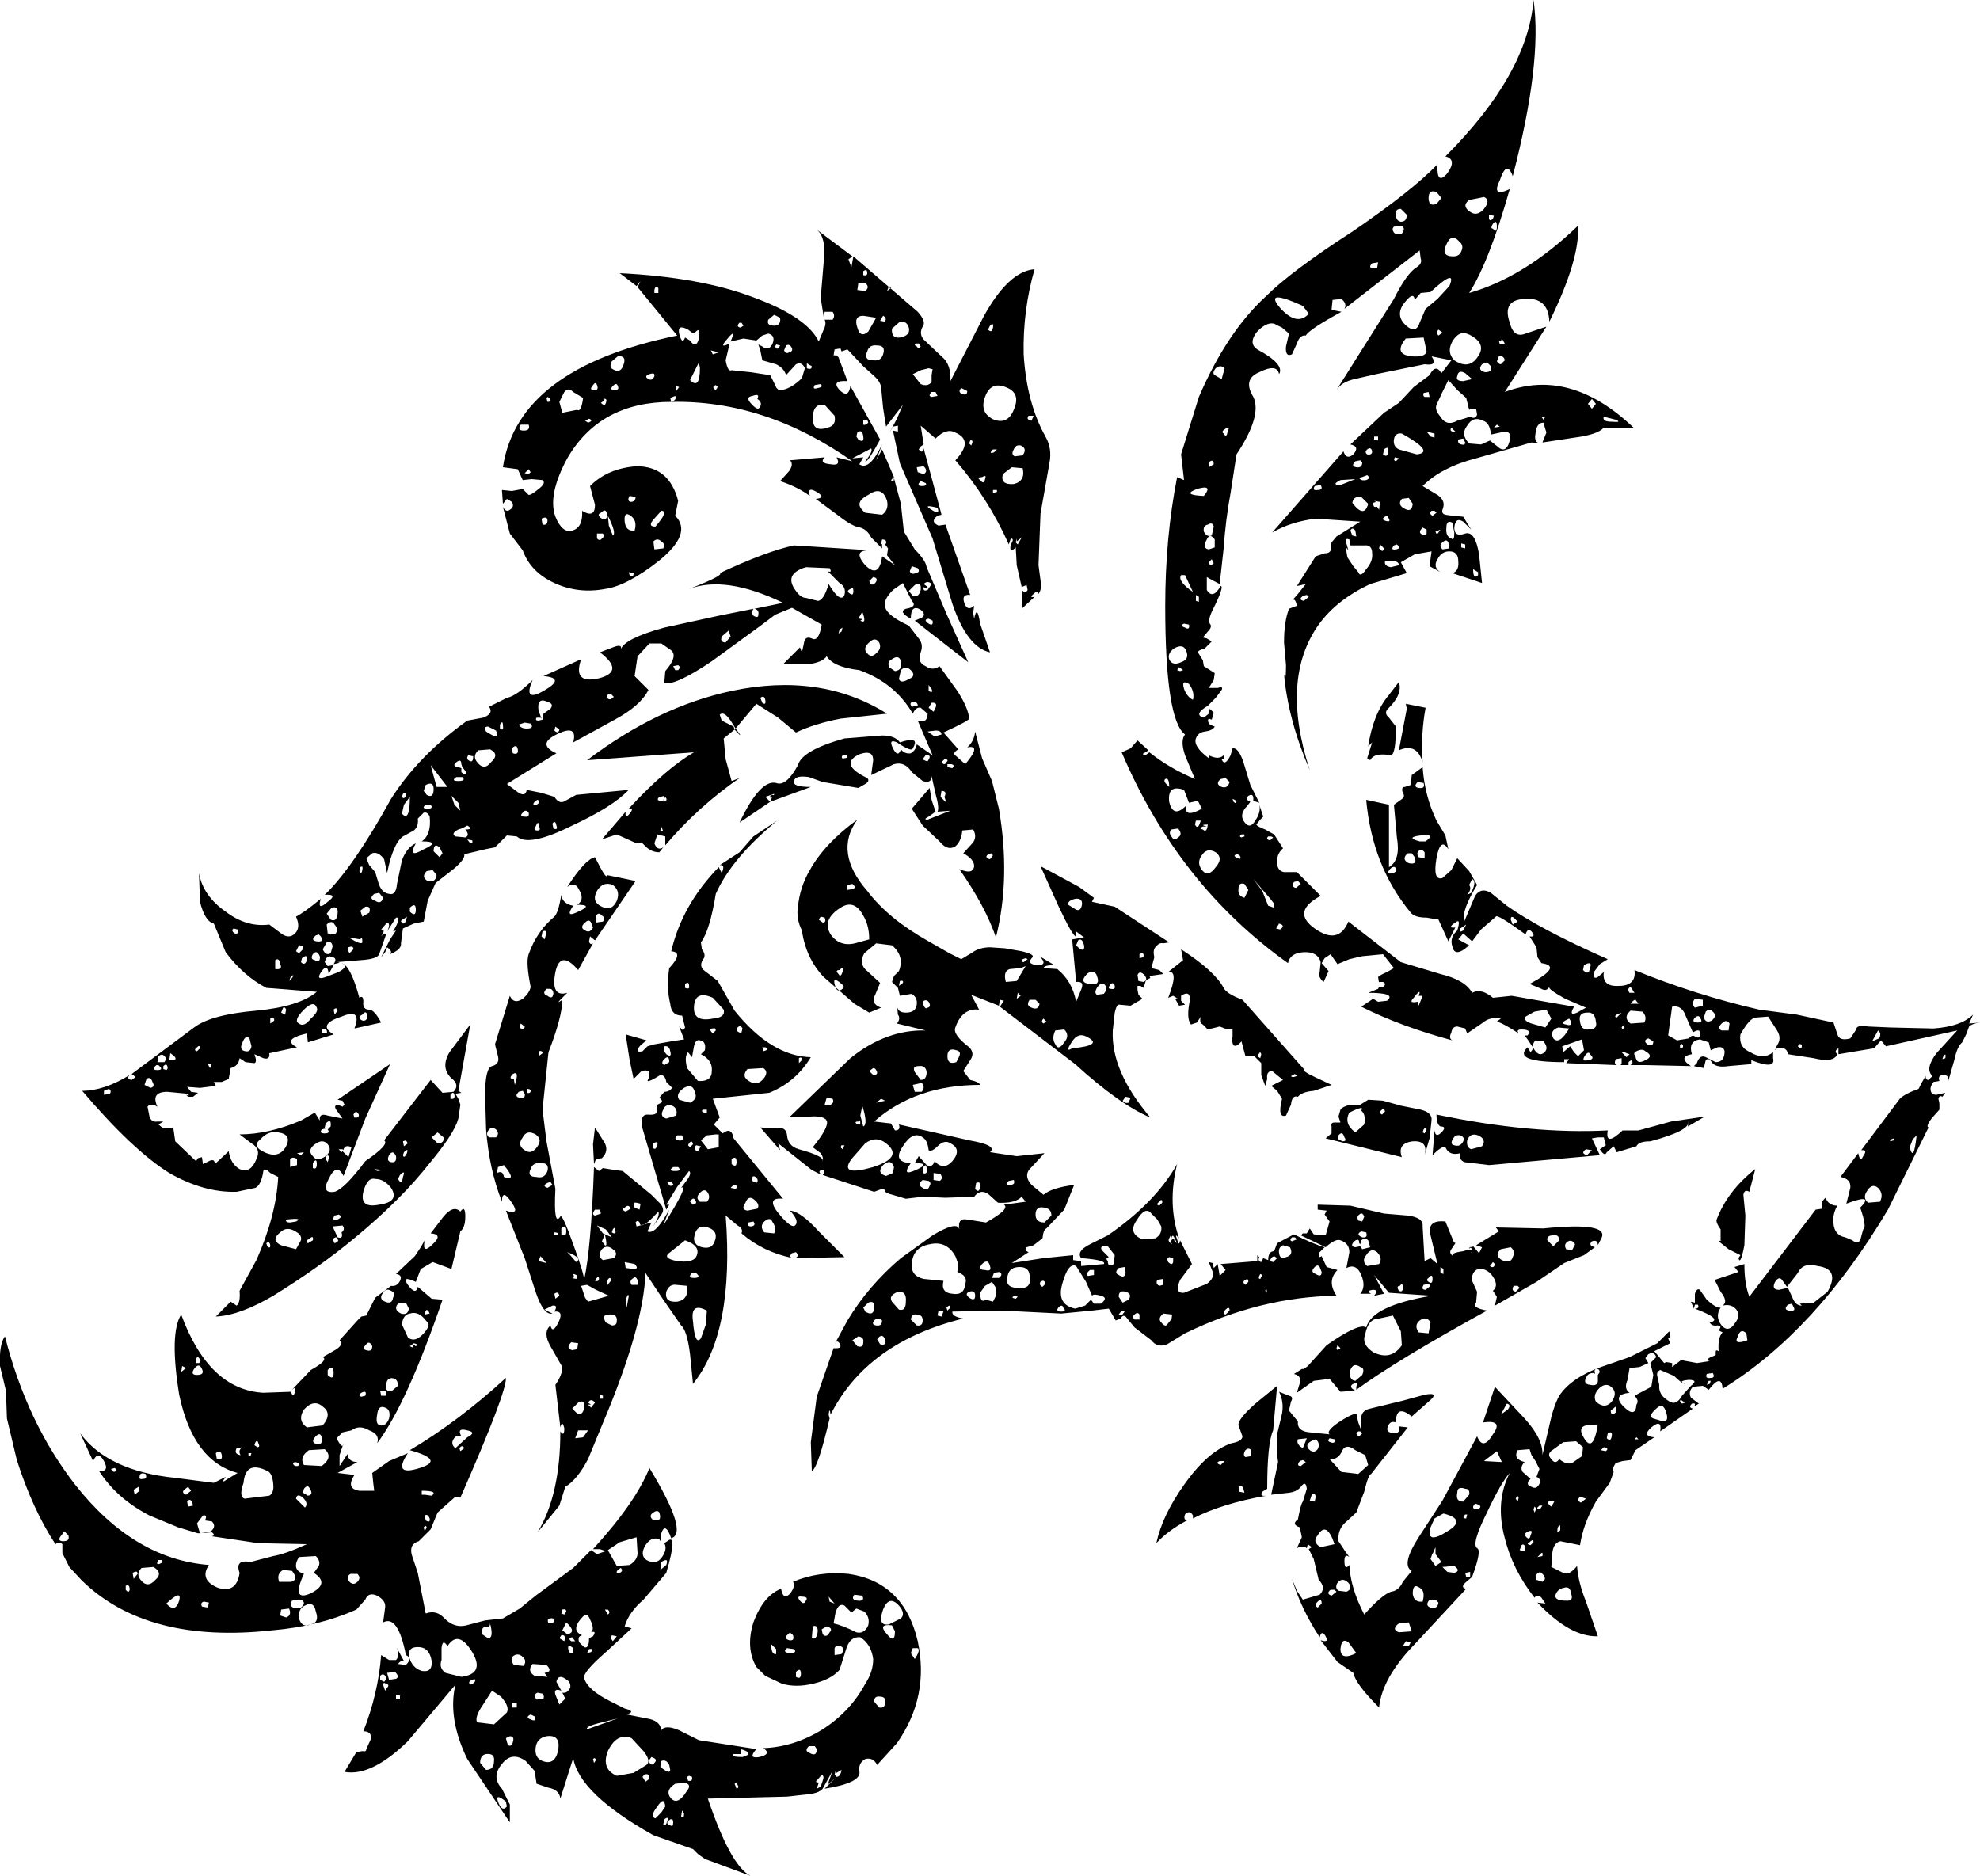 <?xml version="1.0" encoding="UTF-8" standalone="no"?>
<svg xmlns:xlink="http://www.w3.org/1999/xlink" height="94.75px" width="100.0px" xmlns="http://www.w3.org/2000/svg">
  <g transform="matrix(1.0, 0.0, 0.0, 1.0, 50.0, 47.35)">
    <path d="M-2.3 -7.1 Q-2.15 -7.4 -2.45 -7.4 L-2.5 -7.1 -2.2 -6.8 -2.3 -7.1 M-7.45 -9.2 Q-7.55 -9.0 -7.35 -9.05 -7.15 -9.05 -7.25 -9.2 L-7.45 -9.2 M-2.15 -8.6 L-1.9 -8.55 Q-1.75 -8.7 -1.95 -8.75 L-2.15 -8.75 -2.15 -8.6 M-2.45 -8.85 Q-2.3 -8.65 -2.2 -8.85 -2.05 -9.0 -2.3 -9.0 L-2.45 -8.85 M-3.4 -9.0 Q-3.25 -8.9 -3.15 -8.9 -2.9 -9.25 -3.25 -9.2 L-3.4 -9.0 M-2.45 -10.25 Q-2.45 -10.45 -2.75 -10.45 L-3.15 -10.4 -2.8 -10.15 -2.45 -10.25 M-4.8 -13.45 Q-4.4 -13.5 -4.5 -13.95 -4.6 -14.3 -4.95 -14.05 -5.2 -13.95 -5.1 -13.65 L-4.8 -13.45 M-6.1 -14.9 Q-6.45 -14.6 -6.2 -14.35 -6.0 -14.1 -5.75 -14.35 -5.45 -14.6 -5.6 -14.9 -5.8 -15.2 -6.1 -14.9 M-4.1 -13.05 Q-3.7 -13.2 -4.0 -13.5 -4.25 -13.75 -4.5 -13.5 L-4.6 -13.05 Q-4.5 -12.8 -4.1 -13.05 M-2.95 -11.85 L-3.1 -11.6 -2.85 -11.4 Q-2.55 -11.9 -2.95 -11.85 M-3.65 -11.7 Q-3.65 -11.9 -3.9 -11.9 -4.1 -11.85 -3.95 -11.65 L-3.65 -11.7 M-2.95 -12.55 L-3.1 -12.75 -3.1 -12.45 Q-2.85 -12.3 -2.95 -12.55 M0.0 -3.95 L0.15 -4.15 0.05 -4.25 -0.15 -4.15 Q-0.25 -4.0 0.0 -3.95 M-36.5 15.6 Q-36.35 15.75 -36.35 15.55 -36.4 15.3 -36.55 15.45 L-36.5 15.6 M-35.8 15.55 L-35.05 15.75 -34.8 15.3 Q-34.75 15.05 -35.0 14.9 -35.5 14.55 -35.85 14.9 -36.35 15.3 -35.8 15.55 M-33.1 15.45 Q-32.85 15.35 -32.95 15.25 -33.0 15.05 -33.2 15.25 L-33.1 15.45 M-34.45 15.45 L-34.2 15.3 Q-34.15 15.0 -34.4 15.25 -34.6 15.3 -34.45 15.45 M-44.5 7.65 L-44.75 7.75 -44.75 7.95 -44.45 7.9 Q-44.35 7.75 -44.5 7.65 M-40.05 5.75 L-39.9 5.6 Q-39.9 5.4 -40.05 5.55 -40.25 5.7 -40.05 5.75 M-39.5 6.4 L-39.4 6.6 Q-39.3 6.5 -39.35 6.4 L-39.5 6.4 M-41.75 6.5 L-41.75 6.65 -41.6 6.7 Q-41.5 6.65 -41.55 6.5 -41.6 6.35 -41.75 6.5 M-41.7 6.0 Q-41.8 5.85 -42.0 6.0 L-42.05 6.3 -41.7 6.3 Q-41.55 6.1 -41.7 6.0 M-42.0 6.45 L-42.1 6.45 Q-42.4 6.7 -42.05 6.7 -41.7 6.7 -42.0 6.45 M-41.45 6.2 L-41.2 6.2 Q-41.0 6.1 -41.4 5.85 L-41.45 6.2 M-42.6 7.15 L-42.7 7.45 -42.4 7.6 Q-42.15 7.55 -42.3 7.3 -42.4 7.0 -42.6 7.15 M-38.0 -0.4 L-38.2 -0.45 Q-38.35 -0.35 -38.15 -0.2 -37.9 -0.15 -38.0 -0.4 M-31.7 0.25 Q-31.7 -0.1 -31.8 0.1 L-32.4 0.0 Q-31.75 0.4 -31.7 0.25 M-30.65 11.75 L-31.1 11.7 -30.95 11.8 -30.65 11.75 M-31.05 12.2 Q-31.45 12.1 -31.65 12.85 -31.85 13.7 -30.85 13.5 -29.8 13.35 -30.25 12.65 -30.6 12.2 -31.05 12.2 M-29.8 12.0 L-29.9 12.2 Q-29.7 12.55 -29.65 12.1 -29.5 11.7 -29.8 12.0 M-29.65 10.3 L-29.6 10.55 -29.4 10.4 -29.5 10.25 -29.65 10.3 M-29.65 11.0 Q-29.6 11.2 -29.45 10.9 -29.35 10.6 -29.6 10.85 L-29.65 11.0 M-30.0 11.05 Q-30.15 10.7 -30.35 11.0 -30.5 11.3 -30.25 11.35 -29.95 11.4 -30.0 11.05 M-27.9 9.85 L-28.2 10.1 -27.9 10.4 Q-27.55 10.4 -27.6 10.1 L-27.9 9.85 M-27.25 7.95 L-27.25 8.15 Q-27.0 8.2 -27.05 7.95 -27.1 7.75 -27.25 7.95 M-33.1 14.05 Q-33.3 14.35 -32.95 14.25 -32.65 14.1 -32.9 14.0 L-33.1 14.05 M-32.7 14.55 L-33.2 14.6 -32.95 15.15 Q-32.65 15.25 -32.75 14.9 -32.55 14.75 -32.7 14.55 M-34.2 11.4 L-34.2 11.65 Q-34.0 11.75 -34.0 11.45 -34.0 11.1 -34.2 11.4 M-35.35 14.4 L-35.05 14.35 Q-34.65 14.15 -35.55 14.25 -35.6 14.4 -35.35 14.4 M-35.35 11.6 L-35.0 11.5 -35.0 11.2 Q-35.2 11.05 -35.35 11.2 L-35.35 11.6 M-36.65 10.85 Q-35.9 11.2 -35.55 10.55 -35.25 9.95 -35.95 9.85 -36.45 9.75 -36.85 10.2 -37.3 10.55 -36.65 10.85 M-35.0 10.9 L-34.8 11.0 -34.65 10.85 -35.0 10.9 M-32.7 10.7 L-32.9 10.7 -32.75 10.85 -32.7 10.8 -32.4 11.1 -32.25 10.6 Q-32.55 10.45 -32.65 10.7 L-32.65 10.75 -32.7 10.7 M-34.1 10.45 Q-34.5 10.75 -34.2 11.05 -34.0 11.35 -33.55 11.05 L-33.55 11.2 -33.45 11.35 Q-33.3 10.9 -33.55 11.05 -33.2 10.75 -33.45 10.45 -33.7 10.15 -34.1 10.45 M-33.55 9.65 L-33.75 9.7 Q-33.9 9.9 -33.6 9.9 -33.3 9.9 -33.45 9.7 L-33.3 9.55 Q-33.25 9.1 -33.55 9.4 L-33.6 9.6 -33.55 9.65 M-31.95 8.85 Q-32.05 8.75 -32.15 8.95 L-32.1 9.1 -31.95 9.1 Q-31.8 9.0 -31.95 8.85 M-33.5 4.85 Q-33.45 4.7 -33.55 4.65 L-33.75 4.6 -33.75 4.85 -33.5 4.85 M-36.35 4.1 L-36.35 4.35 -36.15 4.2 Q-36.15 3.95 -36.35 4.1 M-37.4 5.1 Q-37.6 4.9 -37.75 5.3 -37.95 5.7 -37.6 5.75 -37.35 5.8 -37.3 5.5 L-37.4 5.1 M-35.55 3.65 Q-35.6 3.5 -35.7 3.55 L-35.8 3.8 -35.6 3.9 -35.55 3.65 M-35.3 1.95 L-35.4 2.2 -35.25 2.05 Q-35.1 1.85 -35.3 1.95 M-35.05 0.7 L-34.9 0.8 -34.7 0.6 Q-34.65 0.4 -34.9 0.4 L-35.05 0.7 M-36.1 1.15 L-36.1 1.6 Q-35.7 1.65 -35.85 1.35 -35.9 1.0 -36.1 1.15 M-32.95 3.7 Q-33.0 3.5 -33.15 3.65 L-33.1 3.9 -32.95 3.7 M-34.0 3.55 Q-34.15 3.15 -34.65 3.65 -35.2 4.2 -34.9 4.35 -34.65 4.55 -34.3 4.1 -33.9 3.75 -34.0 3.55 M-34.5 1.15 Q-34.45 0.8 -34.75 1.05 L-34.8 1.25 Q-34.6 1.45 -34.5 1.15 M-34.1 1.15 Q-33.8 1.3 -33.85 0.95 -34.0 0.6 -34.2 0.85 -34.35 1.1 -34.1 1.15 M-33.7 0.6 Q-33.55 0.95 -33.3 0.8 L-33.2 0.45 Q-33.25 0.15 -33.5 0.25 L-33.7 0.6 M-32.35 0.8 L-32.15 0.6 Q-32.15 0.4 -32.4 0.5 L-32.45 0.6 -32.35 0.8 M-31.45 3.95 Q-31.5 3.65 -31.7 3.9 -32.0 4.05 -31.7 4.2 -31.45 4.25 -31.45 3.95 M-27.95 -3.15 L-28.15 -3.4 -28.45 -3.35 Q-28.75 -3.05 -28.4 -2.85 -28.0 -2.75 -27.95 -3.15 M-29.75 -0.8 L-29.65 -0.7 Q-29.5 -0.7 -29.45 -1.05 L-29.65 -0.9 -29.7 -0.95 -29.75 -0.8 M-29.3 -1.5 L-29.3 -1.3 Q-29.0 -1.0 -29.0 -1.4 -29.0 -1.8 -29.3 -1.5 M-31.7 -1.05 L-31.35 -1.25 Q-31.25 -1.6 -31.55 -1.55 L-31.8 -1.35 -31.7 -1.05 M-30.85 -2.25 L-31.1 -2.2 Q-31.4 -1.95 -31.05 -1.85 -30.75 -1.65 -30.65 -2.0 L-30.85 -2.25 M-29.5 -7.15 Q-29.5 -7.4 -29.65 -7.25 L-29.7 -7.1 Q-29.6 -6.95 -29.5 -7.15 M-29.3 -7.1 L-29.6 -6.7 -29.7 -6.25 Q-29.3 -5.8 -29.3 -7.1 M-26.25 -4.75 Q-26.1 -4.75 -26.15 -4.9 L-26.4 -4.95 -26.25 -4.75 M-26.5 -5.05 Q-26.25 -5.15 -26.5 -5.45 -26.05 -5.45 -26.4 -5.65 -26.65 -5.5 -26.85 -5.45 -27.25 -5.25 -27.0 -5.1 L-26.5 -5.05 M-27.8 -4.55 Q-28.1 -4.8 -28.1 -4.35 L-27.8 -4.05 -27.65 -4.25 -27.8 -4.55 M-28.4 -6.5 Q-28.1 -6.5 -28.25 -6.7 L-28.5 -6.7 Q-28.75 -6.5 -28.4 -6.5 M-28.3 -6.1 Q-28.4 -6.35 -28.6 -6.3 L-28.9 -6.0 Q-28.85 -5.6 -29.1 -5.4 L-29.65 -5.1 Q-30.15 -4.75 -30.45 -3.25 L-30.6 -3.95 Q-30.9 -4.35 -31.2 -4.25 L-31.5 -4.0 -31.35 -3.65 -31.05 -3.3 -30.9 -2.8 Q-30.75 -2.25 -30.35 -2.2 -30.0 -2.1 -29.95 -2.7 L-29.7 -3.9 Q-29.45 -4.55 -29.0 -4.75 -29.45 -3.95 -28.6 -4.45 -27.7 -4.85 -28.7 -4.85 -28.2 -5.2 -28.3 -6.1 M-27.05 -6.7 L-26.75 -6.4 -26.85 -6.8 -27.2 -7.15 -27.05 -6.7 M-33.5 -0.65 L-33.45 -0.2 -33.1 -0.15 Q-32.85 -0.35 -33.1 -0.65 -33.25 -0.9 -33.5 -0.65 M-33.5 -1.2 L-33.3 -0.9 Q-33.0 -0.75 -32.95 -1.2 -32.9 -1.6 -33.25 -1.5 L-33.5 -1.2 M-33.9 -0.15 L-34.05 -0.1 Q-34.35 0.15 -34.0 0.2 -33.6 0.25 -33.8 -0.05 L-33.9 -0.15 M-31.8 -3.55 L-31.85 -3.35 Q-31.75 -3.15 -31.7 -3.4 -31.65 -3.65 -31.8 -3.55 M-26.65 -8.1 L-26.95 -8.1 Q-27.25 -7.9 -26.85 -7.9 -26.45 -7.9 -26.65 -8.1 M-26.65 -8.6 L-26.7 -8.75 Q-26.7 -9.05 -26.95 -8.85 -27.2 -8.65 -26.85 -8.6 L-26.7 -8.55 -26.7 -8.35 Q-26.5 -8.15 -26.45 -8.35 L-26.65 -8.6 M-26.1 -9.15 L-26.35 -9.2 Q-26.5 -9.0 -26.25 -8.9 -26.1 -8.85 -26.1 -9.15 M-28.1 -7.5 Q-28.1 -7.9 -28.5 -7.7 L-28.6 -7.4 -28.45 -7.2 Q-28.1 -7.0 -28.1 -7.5 M-27.4 -7.6 L-28.25 -8.7 -27.95 -7.6 -27.7 -7.6 -27.4 -7.6 M-22.95 -5.6 Q-23.1 -5.4 -22.85 -5.4 -22.65 -5.4 -22.8 -5.65 -22.8 -5.95 -22.95 -5.6 M-23.6 -6.3 Q-23.8 -6.1 -23.5 -6.1 -23.25 -6.05 -23.3 -6.3 -23.45 -6.5 -23.6 -6.3 M-22.9 -6.7 Q-22.65 -6.85 -22.85 -6.95 L-22.95 -6.9 Q-23.2 -6.65 -22.9 -6.7 M-22.1 -5.75 L-22.05 -5.5 Q-21.8 -5.4 -21.9 -5.65 -21.95 -5.95 -22.1 -5.75 M-22.0 -10.45 Q-21.8 -10.25 -21.75 -10.5 L-21.95 -10.65 -22.0 -10.45 M-25.2 -8.85 Q-24.75 -9.25 -25.25 -9.5 L-25.85 -9.45 Q-26.15 -9.15 -25.9 -8.85 -25.55 -8.4 -25.2 -8.85 M-24.1 -9.3 Q-23.8 -9.2 -23.85 -9.5 -23.9 -9.8 -24.15 -9.55 L-24.1 -9.3 M-24.95 -10.45 L-25.35 -10.65 Q-25.6 -10.65 -25.45 -10.4 -24.7 -9.9 -24.95 -10.45 M-24.75 -10.55 Q-24.55 -10.4 -24.6 -10.7 -24.6 -11.0 -24.75 -10.75 L-24.75 -10.55 M-23.8 -10.75 Q-23.7 -10.55 -23.4 -10.55 -23.0 -10.55 -23.2 -10.8 L-23.5 -10.85 -23.8 -10.75 M-22.55 -11.3 L-22.2 -11.55 Q-22.0 -11.8 -22.35 -11.9 -22.9 -12.15 -22.8 -11.45 L-22.65 -11.05 -22.7 -11.1 -22.9 -11.1 Q-23.0 -10.95 -22.8 -10.95 L-22.6 -11.0 -22.55 -11.3 M-19.0 -12.15 L-19.15 -12.3 Q-19.35 -12.3 -19.35 -12.15 -19.25 -11.9 -19.0 -12.15 M-15.75 -13.5 Q-15.6 -13.65 -15.75 -13.75 L-16.0 -13.7 -15.9 -13.5 -15.75 -13.5 M-18.0 -18.4 L-18.25 -18.45 -18.2 -18.3 Q-18.0 -18.15 -18.0 -18.4 M-16.6 -20.0 Q-16.8 -20.2 -17.0 -20.0 L-16.95 -19.6 -16.5 -19.65 Q-16.4 -19.9 -16.6 -20.0 M-19.3 -21.3 L-19.25 -20.8 -19.05 -20.3 Q-18.85 -20.4 -19.3 -21.3 M-18.15 -21.3 Q-18.5 -21.55 -18.45 -21.0 -18.4 -20.5 -17.95 -20.55 -17.8 -21.05 -18.15 -21.3 M-18.2 -22.3 Q-18.35 -22.05 -18.15 -22.0 -17.9 -22.0 -17.9 -22.25 L-18.2 -22.3 M-16.6 -21.55 L-17.0 -21.1 Q-17.3 -20.75 -16.9 -20.75 -16.2 -21.55 -16.6 -21.55 M-22.65 -21.15 L-22.6 -20.85 Q-22.35 -20.8 -22.35 -21.05 -22.35 -21.3 -22.65 -21.15 M-19.85 -20.15 Q-19.7 -20.0 -19.6 -20.15 -19.45 -20.25 -19.55 -20.4 L-19.85 -20.4 -19.85 -20.15 M-19.65 -21.45 Q-19.9 -21.35 -19.6 -21.15 -19.3 -21.05 -19.35 -21.4 -19.4 -21.7 -19.65 -21.45 M-23.3 -23.4 L-23.2 -23.5 -23.3 -23.65 -23.5 -23.45 -23.3 -23.4 M-23.55 -25.6 Q-23.2 -25.6 -23.3 -25.9 L-23.7 -25.9 Q-23.9 -25.6 -23.55 -25.6 M-20.05 -27.9 L-20.15 -27.75 Q-20.15 -27.6 -19.95 -27.65 -19.75 -27.65 -19.85 -27.9 -19.9 -28.1 -20.05 -27.9 M-20.25 -26.2 L-20.45 -26.1 -20.3 -26.0 Q-20.0 -26.1 -20.25 -26.2 M-22.4 -27.25 L-22.35 -27.05 Q-22.1 -27.05 -22.25 -27.25 L-22.35 -27.3 -22.4 -27.25 M-21.75 -27.05 L-21.6 -26.5 -20.85 -26.65 Q-20.65 -26.5 -20.55 -27.25 L-21.05 -27.55 Q-21.3 -27.8 -21.5 -27.55 L-21.75 -27.05 M-19.05 -27.85 Q-19.25 -27.65 -18.95 -27.65 -18.7 -27.65 -18.8 -27.85 -18.85 -28.05 -19.05 -27.85 M-19.4 -27.0 Q-19.3 -27.25 -19.55 -27.2 -19.35 -27.2 -19.65 -27.0 -19.45 -26.8 -19.4 -27.0 M-18.5 -28.95 Q-18.35 -29.4 -18.8 -29.35 L-19.1 -29.1 Q-19.25 -28.8 -19.05 -28.7 -18.65 -28.45 -18.5 -28.95 M-17.2 -28.45 Q-17.5 -28.35 -17.25 -28.2 -17.05 -28.1 -16.95 -28.35 -16.9 -28.55 -17.2 -28.45 M-13.85 -27.9 Q-14.1 -27.8 -13.85 -27.65 L-13.75 -27.8 -13.85 -27.9 M-15.85 -27.85 L-15.85 -27.6 -15.7 -27.8 -15.85 -27.85 M-14.0 -29.45 L-13.7 -29.55 -14.1 -29.65 -14.0 -29.45 M-14.65 -28.75 L-14.7 -29.05 -15.15 -28.15 Q-14.65 -27.65 -14.65 -28.75 M-15.15 -30.15 Q-14.85 -29.7 -14.7 -30.25 -14.6 -30.9 -14.9 -30.55 L-15.05 -30.55 -15.25 -30.7 Q-15.8 -31.0 -15.7 -30.5 -15.55 -29.9 -15.4 -30.3 L-15.15 -30.15 M-16.95 -32.7 L-16.95 -32.55 -16.75 -32.55 -16.75 -32.8 Q-16.9 -32.95 -16.95 -32.7 M1.4 -19.85 L1.6 -20.2 1.35 -20.0 1.35 -20.15 1.3 -19.95 1.4 -19.85 M1.65 -23.7 L1.1 -23.75 0.65 -23.4 Q0.5 -22.85 1.2 -22.9 1.8 -23.05 1.65 -23.7 M-0.5 -23.1 Q-0.3 -22.85 -0.25 -23.15 -0.15 -23.4 -0.4 -23.25 -0.7 -23.25 -0.5 -23.1 M0.15 -22.6 L0.15 -22.45 0.35 -22.5 0.35 -22.6 0.15 -22.6 M0.15 -24.65 Q-0.1 -24.4 0.2 -24.5 L0.35 -24.65 0.15 -24.65 M-1.0 -25.1 L-1.05 -24.95 -0.95 -24.85 Q-0.8 -25.15 -1.0 -25.1 M1.65 -24.35 Q1.9 -24.7 1.55 -24.85 1.3 -24.9 1.2 -24.65 1.05 -24.4 1.25 -24.3 L1.65 -24.35 M-0.25 -27.3 Q-0.55 -26.5 0.2 -26.15 0.9 -25.9 1.2 -26.65 1.55 -27.45 0.9 -27.75 0.05 -28.15 -0.25 -27.3 M2.2 -26.35 L1.95 -26.35 Q1.8 -26.15 2.1 -26.1 L2.2 -26.35 M-2.9 -16.0 L-3.1 -16.1 Q-3.4 -16.05 -3.1 -15.85 -2.85 -15.7 -2.9 -16.0 M-4.1 -17.5 L-3.9 -17.25 Q-3.6 -17.15 -3.5 -17.55 -3.45 -18.0 -3.8 -17.8 L-4.1 -17.5 M-2.95 -17.85 Q-3.15 -18.05 -3.35 -17.85 L-3.15 -17.7 Q-3.2 -17.55 -3.35 -17.7 -3.4 -17.45 -3.15 -17.55 L-2.95 -17.85 M-6.55 -16.0 Q-6.2 -15.8 -6.45 -16.45 L-6.65 -16.1 Q-6.35 -16.1 -6.55 -16.0 M-7.05 -17.6 Q-7.3 -17.5 -7.05 -17.35 -6.9 -17.25 -6.9 -17.5 -6.9 -17.75 -7.05 -17.6 M-5.9 -18.2 L-6.1 -18.0 Q-6.0 -17.7 -5.8 -17.9 -5.6 -18.15 -5.9 -18.2 M-5.45 -21.35 Q-5.1 -21.6 -5.2 -22.05 -5.45 -22.85 -6.15 -22.35 -6.95 -21.95 -6.3 -21.45 L-5.45 -21.35 M-3.65 -18.65 L-3.95 -18.75 -4.05 -18.5 Q-4.0 -18.3 -3.75 -18.4 -3.5 -18.45 -3.65 -18.65 M-2.65 -21.7 Q-3.45 -21.9 -2.95 -21.6 -2.5 -21.3 -2.65 -21.7 M-7.5 -15.45 L-7.45 -15.65 -7.6 -15.55 -7.65 -15.35 -7.5 -15.45 M-13.1 -15.2 L-13.2 -15.5 -13.55 -15.2 Q-13.65 -14.9 -13.35 -14.9 L-13.1 -15.2 M-8.1 -18.65 L-9.3 -18.7 Q-10.45 -18.35 -9.8 -17.5 -9.55 -17.15 -9.3 -17.15 L-8.7 -17.0 Q-8.4 -17.0 -8.15 -17.85 -7.55 -16.85 -7.35 -17.3 -7.25 -17.7 -7.6 -17.9 L-8.2 -18.5 Q-7.95 -18.4 -8.1 -18.65 M-12.0 -27.35 Q-12.35 -27.3 -12.1 -27.0 -11.75 -26.6 -11.65 -26.75 -11.45 -27.0 -11.75 -27.2 -11.6 -27.5 -12.0 -27.35 M-8.55 -27.95 L-8.85 -27.9 Q-9.0 -27.65 -8.7 -27.75 -8.4 -27.8 -8.55 -27.95 M-7.85 -26.35 L-8.35 -26.9 Q-8.95 -27.0 -8.95 -26.2 -8.95 -25.5 -8.2 -25.75 -7.75 -25.85 -7.85 -26.35 M-10.4 -29.65 Q-10.3 -29.45 -10.15 -29.55 -9.95 -29.6 -10.0 -29.75 -10.1 -30.0 -10.3 -29.9 L-10.4 -29.65 M-9.25 -29.0 L-9.25 -28.75 Q-9.0 -28.65 -9.0 -28.85 L-9.25 -29.0 M-3.35 -23.4 Q-3.1 -23.55 -3.35 -23.8 L-3.7 -23.75 -3.65 -23.5 -3.35 -23.4 M-3.45 -22.8 Q-3.15 -22.8 -3.25 -22.95 L-3.5 -23.05 Q-3.75 -22.8 -3.45 -22.8 M-6.75 -25.3 L-6.65 -25.15 Q-6.35 -24.95 -6.4 -25.3 -6.45 -25.7 -6.7 -25.5 L-6.75 -25.3 M-6.2 -26.15 L-6.4 -26.15 -6.4 -25.9 Q-6.3 -25.85 -6.15 -26.0 L-6.2 -26.15 M-6.2 -29.6 Q-6.4 -29.15 -5.9 -29.15 -5.5 -29.1 -5.4 -29.45 -5.25 -29.9 -5.7 -29.9 -6.1 -29.95 -6.2 -29.6 M-1.45 -27.75 Q-1.65 -27.55 -1.4 -27.45 -1.15 -27.35 -1.15 -27.6 L-1.45 -27.75 M-2.95 -27.55 Q-3.15 -27.35 -2.95 -27.3 L-2.65 -27.35 -2.75 -27.55 -2.95 -27.55 M-3.9 -28.45 L-3.5 -27.95 Q-3.15 -27.8 -2.95 -28.05 L-2.95 -28.4 -2.9 -28.7 -3.1 -28.75 -3.5 -28.65 -3.9 -28.45 M-3.5 -29.85 L-3.6 -30.0 -3.7 -30.0 Q-3.9 -29.95 -3.7 -29.85 -3.6 -29.7 -3.5 -29.85 M-4.55 -31.1 L-4.95 -30.75 Q-5.0 -30.25 -4.55 -30.3 -4.0 -30.4 -4.1 -30.8 -4.2 -31.15 -4.55 -31.1 M-5.55 -31.15 L-5.3 -31.1 Q-5.2 -31.3 -5.4 -31.4 L-5.55 -31.15 M-6.4 -31.4 Q-6.9 -31.4 -6.7 -30.8 -6.55 -30.25 -6.15 -30.6 L-5.75 -31.3 -6.4 -31.4 M-6.3 -33.05 L-6.65 -33.05 -6.7 -32.7 -6.3 -32.65 Q-6.05 -32.85 -6.3 -33.05 M-5.0 -32.8 L-5.1 -32.9 -5.2 -32.65 -5.0 -32.8 M-6.2 -33.55 Q-6.2 -33.8 -6.4 -33.65 L-6.4 -33.45 Q-6.2 -33.4 -6.2 -33.55 M-10.8 -29.95 L-10.85 -29.85 Q-10.75 -29.6 -10.6 -29.9 L-10.8 -29.95 M-10.6 -31.3 L-10.9 -31.45 -11.2 -31.2 Q-11.3 -30.9 -10.9 -30.9 -10.55 -30.9 -10.6 -31.3 M-12.65 -31.05 Q-12.85 -30.85 -12.6 -30.8 L-12.45 -30.9 -12.55 -31.05 -12.65 -31.05 M-13.1 -30.1 Q-12.8 -30.8 -13.25 -30.25 -13.75 -29.7 -13.15 -30.0 L-13.35 -29.15 Q-13.25 -28.55 -13.05 -28.65 L-12.1 -28.55 -11.1 -28.4 -10.85 -27.9 Q-10.75 -27.6 -10.5 -27.65 -10.0 -27.75 -9.5 -28.25 L-9.35 -28.75 Q-9.5 -29.1 -9.8 -28.95 L-10.3 -28.4 Q-10.4 -28.75 -10.8 -28.95 L-11.5 -29.15 -11.6 -29.65 -11.7 -29.95 -11.5 -29.85 Q-11.2 -29.6 -11.0 -29.95 -10.8 -30.4 -11.2 -30.5 L-11.5 -30.4 -11.8 -30.15 -12.45 -30.25 -13.1 -30.1 M-0.3 -31.4 Q0.95 -33.65 2.25 -33.75 1.65 -31.65 1.7 -29.45 1.85 -27.0 2.8 -25.3 3.15 -24.7 3.0 -23.95 L2.55 -21.4 2.45 -18.8 2.55 -18.05 Q2.65 -17.55 2.4 -17.3 2.45 -17.6 2.2 -17.35 1.95 -17.15 2.25 -17.2 L1.6 -16.6 1.6 -17.55 Q1.8 -17.35 1.9 -17.55 L1.85 -17.8 1.6 -17.7 1.35 -18.8 1.3 -19.7 Q0.95 -19.35 1.05 -19.85 1.25 -20.15 1.05 -20.15 L0.95 -19.85 Q-0.1 -22.2 -1.75 -24.1 -0.8 -25.1 -1.75 -25.5 -2.2 -25.75 -2.75 -25.2 L-3.5 -25.85 -3.35 -24.9 -3.5 -24.8 -3.6 -24.65 Q-3.4 -24.4 -3.35 -24.7 L-2.5 -21.55 -2.45 -21.35 -2.65 -21.3 Q-3.05 -21.0 -2.6 -20.8 L-2.25 -20.85 -1.0 -17.3 Q-1.45 -17.35 -1.3 -16.9 -1.15 -16.45 -0.8 -16.75 L-0.85 -16.4 -0.8 -16.1 Q-0.65 -16.85 -0.5 -15.85 L0.0 -14.4 Q-1.15 -14.65 -1.9 -16.85 L-2.9 -20.15 -4.55 -23.95 -4.9 -25.6 -4.65 -25.55 -4.65 -25.85 -4.9 -25.8 -5.1 -25.45 -4.7 -26.2 -4.4 -26.9 -5.25 -25.8 -5.4 -26.75 -5.5 -27.8 Q-5.55 -28.1 -5.9 -28.4 L-6.4 -28.85 -7.2 -29.7 -7.5 -29.6 -7.55 -29.75 -7.85 -29.7 -7.9 -29.4 -7.75 -29.4 -7.65 -29.3 -7.2 -28.1 Q-8.05 -28.15 -7.6 -27.65 -7.15 -27.2 -7.05 -27.85 L-5.55 -25.15 Q-6.2 -23.95 -6.3 -24.05 -5.9 -24.55 -6.0 -24.7 L-6.95 -24.2 -6.4 -24.25 -6.6 -23.9 Q-6.1 -23.55 -5.45 -24.9 L-5.75 -24.1 -5.45 -24.65 -4.85 -23.25 -5.0 -23.1 Q-4.85 -22.95 -4.85 -23.2 L-4.5 -21.9 -4.35 -20.5 -3.8 -19.6 Q-3.25 -19.05 -3.2 -18.7 L-2.2 -16.35 -1.1 -13.9 -3.8 -16.0 -3.45 -16.15 Q-3.2 -16.3 -3.5 -16.55 -4.0 -16.85 -4.0 -16.1 -4.65 -16.45 -4.25 -16.6 -3.65 -16.7 -3.95 -17.0 L-4.4 -17.9 -4.9 -17.55 Q-5.4 -17.05 -5.3 -16.7 -5.2 -16.25 -4.1 -15.75 L-3.6 -15.1 Q-3.35 -14.8 -3.5 -14.4 -3.7 -13.9 -3.25 -13.7 -2.9 -13.45 -2.55 -13.7 L-1.65 -12.45 Q-1.1 -11.6 -1.05 -11.05 -1.05 -10.95 -2.35 -10.35 L-1.6 -9.5 Q-1.95 -9.3 -1.7 -9.15 L-1.25 -8.75 Q-0.4 -9.75 -1.15 -9.6 -0.8 -9.9 -0.75 -10.4 L-0.4 -9.05 0.1 -7.9 0.45 -6.5 Q1.05 -3.0 0.3 0.0 -0.25 -1.6 -1.55 -3.45 -0.85 -3.15 -0.8 -3.6 -0.8 -3.95 -1.35 -4.25 L-0.85 -4.8 Q-0.65 -5.1 -0.85 -5.45 L-1.4 -5.4 Q-1.45 -4.85 -1.75 -4.6 -2.15 -4.35 -2.55 -4.85 L-3.4 -5.65 -3.95 -6.5 -3.05 -7.55 -2.95 -6.95 -2.75 -6.35 -3.1 -6.1 Q-3.4 -5.95 -3.15 -5.95 L-2.0 -6.4 -2.65 -6.35 Q-2.55 -6.55 -2.75 -7.25 L-2.95 -8.15 Q-2.95 -7.75 -3.4 -7.9 L-3.95 -8.35 Q-4.3 -8.9 -4.85 -8.75 L-6.0 -8.2 -5.9 -8.95 Q-5.9 -9.5 -6.6 -9.25 -7.65 -8.75 -6.2 -8.05 -6.05 -7.9 -6.3 -7.75 L-6.65 -7.55 -8.45 -7.85 -9.15 -8.1 Q-9.85 -8.2 -9.9 -7.9 -10.0 -7.6 -9.05 -7.6 L-11.1 -6.85 -11.0 -7.1 Q-11.1 -6.95 -11.1 -7.15 L-11.0 -7.2 Q-10.9 -7.15 -10.9 -7.25 L-11.35 -7.1 -11.1 -6.85 -12.65 -5.8 Q-11.6 -8.0 -10.8 -7.8 -10.3 -7.6 -9.7 -8.7 -9.5 -9.45 -7.35 -10.05 L-5.45 -10.2 Q-4.8 -10.2 -4.55 -9.85 -3.5 -10.2 -3.9 -9.55 -3.95 -9.35 -4.7 -9.85 -5.15 -10.05 -4.9 -9.55 -4.65 -9.05 -4.5 -9.5 -4.3 -9.25 -4.0 -9.3 -3.75 -9.45 -3.7 -9.75 L-2.9 -9.2 -3.65 -10.95 Q-3.15 -10.8 -3.15 -11.3 L-3.5 -11.6 Q-3.75 -11.65 -3.9 -11.3 -4.8 -12.85 -6.6 -13.5 -7.9 -13.65 -8.25 -14.2 -8.45 -13.9 -9.15 -13.8 L-10.45 -13.8 -9.6 -14.65 -9.5 -14.4 -9.4 -14.85 Q-9.35 -15.25 -9.0 -15.1 -8.65 -14.9 -8.5 -15.8 L-10.0 -16.65 -10.85 -16.3 -11.65 -15.7 -14.05 -13.95 Q-15.9 -12.7 -16.45 -12.85 L-16.4 -13.45 Q-15.75 -14.2 -16.1 -14.5 L-16.6 -14.85 -17.2 -14.85 -17.8 -14.2 -17.95 -13.2 -17.25 -12.5 Q-17.65 -11.7 -18.95 -11.0 L-21.05 -9.85 Q-20.8 -10.8 -21.9 -10.25 -22.9 -9.75 -21.9 -9.3 L-24.4 -7.75 -23.8 -7.3 Q-23.45 -7.1 -23.4 -7.45 L-22.65 -7.3 -22.0 -7.1 Q-21.75 -6.7 -21.45 -6.9 L-20.9 -7.2 -18.25 -7.45 Q-19.05 -6.6 -21.1 -5.65 -23.3 -4.55 -23.9 -5.1 L-24.4 -5.15 -24.7 -4.85 -25.0 -4.55 -25.5 -4.45 -26.55 -4.2 Q-26.5 -3.95 -27.1 -3.45 L-28.0 -2.75 -28.4 -1.85 -28.6 -0.8 -29.1 -0.7 -29.65 -0.45 -29.75 0.3 Q-29.7 0.6 -30.3 0.85 -30.15 0.7 -30.45 0.5 L-30.55 0.75 -30.75 1.0 -30.3 0.1 -30.0 -0.35 -30.15 -0.3 Q-29.7 -1.05 -30.0 -1.0 L-30.45 -0.3 Q-30.25 -0.7 -30.45 -0.75 L-30.75 -0.4 Q-30.5 -0.4 -30.75 -0.05 L-30.6 -0.2 -30.5 -0.15 -30.85 0.85 Q-30.95 1.1 -31.8 1.15 L-33.0 1.25 Q-32.65 1.25 -33.15 1.35 -32.95 1.05 -33.2 1.0 -33.5 0.85 -33.6 1.25 L-33.45 1.45 -33.15 1.4 -33.4 1.85 Q-33.45 1.3 -33.75 1.7 -34.1 2.2 -33.55 2.0 L-32.9 1.75 Q-32.35 1.45 -32.75 1.3 -32.3 1.4 -31.85 3.05 -31.65 2.9 -31.65 3.25 -31.7 3.65 -31.35 3.65 -31.1 3.65 -30.75 4.3 L-32.1 4.6 Q-31.7 3.55 -32.75 4.0 -34.0 4.4 -33.15 4.9 L-34.45 5.3 -34.5 4.85 Q-35.8 5.15 -35.0 5.55 L-36.4 5.85 Q-36.35 6.2 -36.7 6.1 L-37.15 5.9 Q-37.0 6.3 -37.15 6.35 L-37.6 6.3 -37.9 6.1 Q-37.95 6.5 -38.35 6.6 L-38.45 7.15 -38.8 7.3 -39.2 7.3 -39.1 7.5 -39.9 7.6 -40.55 7.55 -40.35 7.8 -40.0 7.85 -40.25 8.05 -40.55 8.05 -40.5 8.05 -40.6 7.95 Q-40.4 8.05 -40.5 7.9 L-41.55 7.8 Q-42.4 7.8 -42.05 8.55 -42.4 8.35 -42.55 8.55 L-42.45 9.05 Q-42.35 9.35 -42.05 9.3 L-41.75 9.3 -42.0 9.45 -41.75 9.65 -41.5 9.65 -41.25 9.6 -41.15 10.3 -40.1 11.3 -40.0 11.15 -39.8 11.1 -39.75 11.45 -39.45 11.3 Q-39.15 11.15 -39.15 11.45 L-38.45 10.8 Q-38.35 11.45 -37.9 11.7 -37.35 11.95 -37.05 11.2 -36.8 10.7 -37.3 10.4 L-37.9 9.95 Q-36.45 9.95 -34.8 9.25 L-34.1 8.85 -33.85 9.25 Q-33.9 8.85 -33.45 9.0 L-32.7 9.15 -32.95 8.8 Q-33.2 8.5 -32.95 8.45 L-32.7 8.55 -32.6 8.45 -32.7 8.25 -32.95 8.2 -30.3 6.4 -31.55 9.15 -32.65 12.05 Q-33.0 11.35 -33.4 12.2 -33.8 12.95 -33.1 12.85 -32.6 12.7 -31.55 11.3 -30.3 10.45 -30.6 10.25 L-28.25 7.2 -27.65 7.85 -27.1 7.8 Q-26.8 7.5 -27.1 7.2 -27.8 6.65 -27.3 5.8 L-26.25 4.4 -26.85 7.75 -26.7 7.85 -27.0 7.9 -26.85 8.15 -26.75 8.45 -26.85 9.15 Q-27.05 9.9 -28.3 11.4 -29.75 13.25 -32.05 15.15 -33.85 16.65 -36.2 18.1 -37.9 19.1 -39.1 19.15 L-38.35 18.4 -38.05 18.6 Q-37.85 18.45 -37.9 17.85 L-37.05 16.3 Q-36.05 14.05 -35.95 12.1 L-36.35 11.9 Q-36.65 11.6 -36.7 11.8 -36.8 12.5 -37.1 12.65 L-38.05 12.85 Q-39.7 12.9 -41.45 11.9 -43.3 10.75 -45.85 7.75 -44.75 7.75 -43.45 6.95 -43.65 7.15 -43.35 7.2 L-43.15 7.05 -43.35 6.9 -40.2 4.55 Q-39.35 3.9 -37.05 3.7 -34.9 3.5 -34.0 2.75 L-36.55 2.55 Q-37.7 1.95 -38.6 0.75 L-39.2 -0.7 Q-39.65 -0.8 -39.9 -1.8 L-39.95 -3.25 Q-39.75 -2.1 -38.6 -1.3 -37.55 -0.5 -36.4 -0.65 L-35.8 -0.2 Q-35.4 0.1 -35.1 -0.2 -34.8 -0.5 -35.05 -1.05 -34.65 -1.25 -33.8 -1.95 -34.0 -1.3 -33.45 -1.8 -32.9 -2.2 -33.6 -2.15 -32.15 -3.55 -30.25 -7.0 -28.85 -9.2 -26.4 -10.95 L-25.6 -11.1 Q-25.05 -11.3 -25.3 -11.65 L-24.4 -12.1 Q-23.9 -12.2 -23.1 -13.0 -23.6 -11.85 -22.55 -12.45 -21.4 -13.1 -22.55 -13.2 L-20.65 -14.05 Q-21.1 -12.75 -19.7 -13.1 -18.45 -13.45 -19.7 -14.4 L-19.05 -14.65 Q-18.55 -14.85 -18.65 -14.55 -18.45 -15.1 -16.45 -15.65 L-13.7 -16.25 -11.95 -16.6 -12.05 -16.4 -11.95 -16.25 Q-11.7 -16.1 -11.7 -16.3 -11.65 -16.55 -11.9 -16.6 L-10.45 -16.9 Q-13.35 -18.3 -15.2 -17.6 -13.4 -18.3 -13.65 -18.4 -11.3 -19.5 -9.9 -19.8 L-6.0 -19.55 Q-7.0 -19.6 -6.3 -18.8 -5.6 -18.1 -5.45 -19.25 L-4.8 -18.8 -5.2 -19.3 -5.15 -19.65 -5.3 -19.85 -5.25 -19.9 Q-5.2 -20.1 -5.45 -20.1 L-5.5 -19.9 -5.45 -19.85 -5.45 -19.65 -6.0 -20.2 Q-6.2 -20.6 -6.55 -20.7 -6.95 -20.75 -7.65 -21.3 L-8.8 -22.15 Q-8.25 -22.2 -8.75 -22.5 -9.25 -22.8 -9.1 -22.3 -9.7 -22.75 -10.6 -23.05 L-10.15 -23.55 Q-9.9 -23.9 -10.1 -24.1 L-8.35 -24.25 Q-8.65 -23.95 -8.05 -23.9 -7.5 -23.8 -7.75 -24.25 L-6.95 -24.05 Q-11.35 -27.15 -16.1 -27.05 -15.8 -27.15 -15.9 -27.35 L-16.15 -27.25 -16.1 -27.05 Q-19.7 -27.05 -21.35 -24.2 -22.35 -22.35 -21.95 -21.25 -21.6 -20.4 -21.1 -20.55 -20.55 -20.7 -20.6 -21.55 -19.95 -21.15 -19.95 -21.85 L-20.2 -22.8 Q-19.3 -23.7 -17.85 -23.8 -16.2 -23.8 -15.75 -22.05 L-15.9 -21.3 Q-15.0 -20.4 -16.75 -19.0 -18.35 -17.75 -19.45 -17.6 -20.8 -17.35 -22.0 -17.9 -23.2 -18.45 -23.6 -19.55 L-24.25 -20.4 -24.6 -21.75 Q-24.45 -21.45 -24.25 -21.6 -24.0 -21.75 -24.15 -22.0 L-24.4 -22.15 -24.6 -21.9 -24.65 -22.6 -24.15 -22.55 -23.6 -22.65 -23.3 -22.35 Q-23.15 -22.35 -22.8 -22.65 -22.4 -22.95 -22.6 -23.1 L-23.15 -23.15 -23.6 -23.1 -23.85 -23.65 -24.6 -23.75 Q-23.85 -28.75 -15.8 -30.4 L-17.8 -32.85 -17.65 -33.15 -17.85 -32.9 -18.7 -33.55 Q-14.65 -33.35 -12.0 -32.35 -9.25 -31.35 -8.65 -30.1 L-8.4 -30.7 Q-8.25 -31.0 -8.35 -31.2 L-7.95 -31.2 Q-7.8 -31.4 -7.95 -31.6 L-8.35 -31.6 -8.4 -31.35 -8.55 -32.3 -8.4 -34.1 Q-8.25 -35.35 -8.75 -35.75 L-6.95 -34.4 -7.15 -34.25 -7.0 -33.85 -6.9 -34.4 -3.65 -31.6 Q-3.2 -31.1 -3.4 -30.85 -3.6 -30.5 -3.35 -30.2 L-2.45 -29.35 Q-1.95 -28.95 -2.0 -28.1 L-0.3 -31.4 M-0.1 -30.7 Q0.1 -30.5 0.15 -30.8 0.2 -31.1 0.0 -30.9 L-0.1 -30.7" fill="#000000" fill-rule="evenodd" stroke="none"/>
    <path d="M24.25 32.3 L24.25 32.05 24.0 32.1 24.05 32.3 24.25 32.3 M29.0 32.85 Q28.65 32.9 28.55 33.25 28.55 33.5 29.05 33.5 29.5 33.55 29.35 33.15 29.3 32.75 29.0 32.85 M27.55 32.25 L27.6 32.45 27.9 32.55 Q28.15 32.4 27.9 32.15 27.75 31.95 27.55 32.25 M26.85 30.7 L26.75 30.95 27.0 31.0 27.05 30.8 Q26.95 30.6 26.85 30.7 M27.05 30.25 Q27.25 30.5 27.3 30.2 27.45 29.9 27.2 30.0 26.95 30.1 27.05 30.25 M27.45 30.55 Q27.45 30.35 27.25 30.55 27.05 30.65 27.3 30.7 L27.45 30.55 M28.65 30.05 L28.8 29.95 28.8 29.7 Q28.65 29.7 28.65 30.05 M27.9 31.25 Q27.95 30.95 27.75 31.2 L27.65 31.3 27.9 31.25 M16.55 33.55 Q16.35 33.75 16.55 33.85 L16.75 33.65 Q16.75 33.35 16.55 33.55 M16.55 30.2 Q16.25 30.55 16.7 30.8 L17.4 30.65 Q17.0 29.45 16.55 30.2 M21.25 35.6 L21.0 35.55 20.85 35.8 21.15 35.8 21.25 35.6 M21.3 35.05 L21.15 34.6 20.65 34.65 Q20.25 34.95 20.65 35.1 L21.3 35.05 M18.5 36.15 L18.1 35.6 Q17.75 35.35 17.7 35.95 17.7 36.55 18.5 36.15 M17.4 32.95 L17.2 32.95 Q16.95 33.15 17.25 33.25 L17.5 33.05 17.4 32.95 M17.55 32.6 Q17.4 32.85 17.6 33.0 L18.0 33.05 Q18.35 32.9 18.1 32.6 17.8 32.3 17.55 32.6 M21.7 32.85 Q21.35 32.6 21.35 33.15 21.4 33.6 21.85 33.55 22.0 33.0 21.7 32.85 M22.5 33.45 L22.2 33.45 Q21.95 33.75 22.25 33.85 22.6 33.95 22.65 33.6 L22.5 33.45 M22.85 31.8 L23.1 32.05 23.45 32.1 Q23.8 32.0 23.45 31.75 L22.85 31.8 M22.5 30.8 L22.35 31.15 22.35 31.1 22.25 31.4 22.5 31.75 22.8 31.55 22.5 31.15 22.5 30.8 M22.9 29.1 L22.45 29.35 22.25 29.8 Q22.0 30.7 23.1 30.0 24.1 29.4 22.9 29.1 M18.7 24.95 L18.6 24.95 Q18.4 25.1 18.65 25.2 L18.8 25.05 18.7 24.95 M17.15 25.3 Q17.0 25.45 17.2 25.5 17.45 25.6 17.4 25.35 L17.15 25.3 M18.45 25.9 Q18.0 25.55 17.8 25.9 17.6 26.4 17.15 26.35 L17.75 27.0 18.6 27.1 19.1 26.65 18.95 26.15 18.45 25.9 M16.45 28.25 Q16.4 28.0 16.25 28.15 L16.15 28.45 16.4 28.5 16.45 28.25 M15.65 26.45 Q15.45 26.7 15.7 26.7 L15.95 26.5 15.8 26.4 15.65 26.45 M16.45 25.35 Q15.85 25.55 16.1 25.85 16.35 26.1 16.55 25.85 16.7 25.55 16.45 25.35 M15.8 25.8 L16.0 25.3 15.55 25.35 Q15.45 25.6 15.8 25.8 M29.85 28.55 L30.1 28.35 29.8 28.25 Q29.6 28.45 29.85 28.55 M30.85 25.9 L31.1 25.95 Q31.3 25.8 31.0 25.75 L30.85 25.9 M31.15 25.3 Q31.35 25.5 31.4 25.2 31.45 24.9 31.2 25.05 L31.15 25.3 M30.7 24.6 L30.1 24.65 Q29.7 24.75 29.95 25.2 30.45 26.15 30.7 24.6 M31.4 23.45 Q31.75 22.95 31.3 22.65 31.0 22.5 30.7 22.85 30.45 23.15 30.6 23.45 31.05 23.85 31.4 23.45 M31.6 23.7 L31.35 23.9 Q31.35 24.2 31.6 24.0 L31.6 23.7 M34.15 24.0 Q34.0 23.45 33.65 23.8 33.2 24.2 33.5 24.3 L34.0 24.45 Q34.3 24.45 34.15 24.0 M32.75 25.35 L32.65 25.25 32.55 25.35 32.75 25.35 M35.1 23.5 L34.95 23.4 Q34.85 23.3 34.85 23.45 L34.95 23.55 35.1 23.5 M27.8 28.85 L27.9 28.7 27.75 28.7 Q27.5 28.9 27.8 28.85 M28.35 28.75 L28.5 28.5 28.25 28.45 Q28.1 28.6 28.35 28.75 M26.6 28.25 L26.55 28.35 26.65 28.5 26.7 28.3 Q26.7 28.2 26.6 28.25 M27.5 29.05 L27.6 28.85 27.5 28.75 27.45 28.9 27.5 29.05 M24.5 28.6 Q24.3 28.8 24.5 28.9 L24.7 28.85 Q24.9 28.7 24.5 28.6 M23.9 28.5 L24.2 28.15 Q24.25 27.85 24.0 27.85 23.6 27.7 23.6 28.05 23.5 28.5 23.9 28.5 M24.0 29.15 Q23.8 29.35 24.05 29.35 L24.1 29.15 24.0 29.15 M24.95 26.45 L25.85 26.5 25.6 25.95 24.95 26.45 M25.8 24.1 L26.15 23.85 Q26.35 23.6 26.1 23.55 L25.8 24.1 M27.25 25.85 L26.65 25.9 Q26.4 26.35 27.0 26.5 26.75 26.75 26.9 27.0 L27.3 27.35 Q27.0 27.65 27.35 27.75 27.6 27.9 27.75 27.6 27.85 27.35 27.6 27.25 L27.75 26.85 27.55 26.45 27.35 26.15 27.25 25.85 M28.95 25.5 L28.4 25.9 Q28.1 26.1 28.35 26.35 28.55 26.65 28.75 26.35 29.1 26.65 29.4 26.55 L29.9 26.2 29.95 25.75 29.6 25.45 28.95 25.5 M33.5 22.1 L33.35 21.5 33.65 21.2 Q33.55 20.9 33.25 21.05 L33.1 21.25 33.25 21.5 32.8 21.7 32.3 21.75 32.2 22.35 Q32.0 22.8 32.3 23.0 31.4 23.1 32.0 23.7 32.6 24.3 32.65 23.6 32.8 23.4 32.55 23.15 L33.4 22.7 33.5 22.1 M30.5 22.0 Q30.25 22.0 30.15 22.15 29.9 22.55 30.3 22.6 30.75 22.7 30.7 22.3 L30.7 22.1 30.8 21.95 Q30.75 21.75 30.6 21.8 30.5 21.85 30.55 22.0 L30.55 22.05 30.5 22.0 M10.75 -5.6 Q10.5 -5.5 10.75 -5.45 10.95 -5.25 11.0 -5.7 10.55 -5.7 10.95 -5.6 L10.75 -5.6 M9.15 -5.45 Q9.0 -5.25 9.2 -5.05 9.3 -4.85 9.5 -5.05 9.75 -5.2 9.5 -5.5 L9.15 -5.45 M10.65 -5.9 L10.4 -5.9 10.35 -5.7 Q10.45 -5.5 10.55 -5.65 L10.65 -5.9 M9.9 -6.65 Q9.8 -6.0 10.7 -6.5 L10.5 -6.9 10.05 -6.8 9.8 -7.45 Q8.95 -7.75 9.05 -6.85 9.25 -6.0 9.9 -6.65 M8.9 -7.75 L9.05 -7.6 Q9.05 -8.1 8.85 -8.0 8.75 -7.9 8.9 -7.75 M10.05 -12.8 Q9.65 -13.05 9.8 -12.55 9.95 -12.15 10.25 -12.0 10.35 -12.4 10.05 -12.8 M9.75 -13.5 L9.55 -13.65 9.45 -13.5 9.6 -13.45 9.75 -13.5 M9.65 -13.9 Q10.1 -14.05 9.9 -14.5 9.75 -14.85 9.3 -14.6 8.95 -14.35 9.05 -14.05 9.2 -13.7 9.65 -13.9 M28.05 5.75 Q28.2 5.55 27.95 5.25 L27.55 5.2 Q27.3 5.45 27.55 5.75 27.8 6.05 28.05 5.75 M28.7 4.55 Q28.25 4.7 28.45 5.1 28.75 5.45 29.25 4.6 L28.7 4.55 M28.05 4.55 L28.35 4.1 28.1 3.65 27.5 3.75 27.05 4.0 Q26.9 4.2 27.35 4.35 L28.05 4.55 M32.65 5.75 Q32.45 5.85 32.6 6.0 32.65 6.45 33.1 6.2 33.55 6.0 33.1 5.75 32.95 5.6 32.65 5.75 M33.25 5.1 Q32.95 5.2 33.2 5.4 33.5 5.55 33.5 5.25 L33.25 5.1 M32.35 4.35 L33.05 4.3 Q33.2 4.0 32.95 3.75 L32.35 3.7 Q31.95 4.05 32.35 4.35 M35.0 5.45 Q34.9 5.3 34.85 5.45 L34.85 5.6 35.0 5.55 35.0 5.45 M32.0 5.9 L32.15 6.05 32.3 5.9 32.15 5.85 32.05 5.8 31.9 5.8 32.0 5.9 M29.7 6.0 L30.0 5.7 29.9 5.15 28.9 5.5 28.95 5.8 29.3 5.5 29.5 5.8 29.7 6.0 M30.1 5.9 Q29.8 6.3 30.2 6.2 30.6 6.15 30.3 5.9 30.25 5.75 30.1 5.9 M29.35 4.25 L29.25 4.1 29.05 4.2 Q28.8 4.35 29.1 4.4 29.4 4.5 29.35 4.25 M30.15 3.8 Q29.7 3.8 29.8 4.25 29.85 4.7 30.25 4.65 30.7 4.65 30.6 4.25 30.55 3.75 30.15 3.8 M32.05 4.55 Q32.0 4.35 31.9 4.55 L31.95 4.65 32.05 4.55 M31.65 4.05 L31.9 3.8 31.65 3.9 Q31.5 4.0 31.65 4.05 M30.0 1.4 L29.95 1.65 Q30.25 1.95 30.3 1.55 30.45 1.15 30.0 1.4 M32.3 2.8 L32.55 2.8 32.35 2.5 Q32.15 2.6 32.3 2.8 M32.35 3.35 L32.75 3.35 32.6 3.15 Q32.5 3.15 32.35 3.35 M21.65 2.95 L21.7 2.8 Q21.7 2.65 21.4 3.05 21.1 3.35 21.6 3.25 L21.65 3.45 21.85 2.95 21.65 2.95 M20.45 -3.55 Q20.35 -3.6 20.2 -3.45 19.95 -3.15 20.35 -3.25 20.65 -3.35 20.45 -3.55 M21.7 -4.85 L22.0 -4.85 Q22.55 -5.25 21.75 -5.15 20.95 -5.05 21.7 -4.85 M21.95 -4.0 L21.95 -4.3 Q21.75 -4.55 21.6 -4.3 21.55 -4.2 21.65 -4.05 L21.95 -4.0 M21.15 -3.75 Q21.6 -3.65 21.45 -4.05 L21.3 -4.25 21.1 -4.25 Q20.75 -3.95 21.15 -3.75 M11.4 -3.55 Q11.8 -4.0 11.4 -4.3 10.95 -4.55 10.7 -4.15 10.4 -3.75 10.75 -3.35 11.05 -3.05 11.4 -3.55 M14.65 -0.4 Q14.95 -0.6 14.6 -0.7 L14.45 -0.45 14.65 -0.4 M15.7 -2.7 L15.55 -2.85 15.35 -2.8 Q15.2 -2.55 15.45 -2.5 L15.7 -2.7 M13.3 -2.95 L13.75 -2.35 14.05 -1.6 14.35 -1.5 14.35 -1.7 14.2 -1.9 13.3 -2.95 M12.85 -2.7 Q12.55 -2.8 12.55 -2.45 12.5 -2.1 12.85 -2.0 L13.05 -2.4 12.85 -2.7 M12.6 -4.15 L12.5 -4.2 Q12.2 -4.15 12.5 -4.0 12.75 -3.9 12.6 -4.15 M12.85 -5.1 L12.85 -5.2 12.7 -5.2 Q12.55 -5.1 12.7 -5.05 L12.85 -5.1 M12.3 -6.85 Q12.45 -6.7 12.45 -6.9 L12.25 -7.0 12.3 -6.85 M14.3 -5.05 L14.2 -5.1 14.05 -5.1 Q13.9 -4.95 14.15 -4.9 L14.3 -5.05 M12.1 -7.85 L11.9 -8.05 11.65 -8.0 Q11.35 -7.75 11.7 -7.6 12.0 -7.5 12.1 -7.85 M21.6 -7.85 Q21.35 -7.6 21.65 -7.55 22.0 -7.5 21.9 -7.8 L21.6 -7.85 M26.3 -0.9 L26.4 -0.65 26.65 -0.8 26.45 -1.0 Q26.3 -1.1 26.3 -0.9 M24.05 -0.65 L23.75 -0.45 Q23.65 -0.2 23.9 -0.35 L24.05 -0.65 M24.2 -2.65 Q24.35 -2.45 24.1 -2.15 L24.3 -2.25 Q24.6 -2.85 24.35 -2.95 L24.2 -2.65 M24.65 -18.3 L24.65 -18.45 24.4 -18.6 Q24.4 -18.05 24.65 -18.3 M24.0 -19.65 L24.0 -19.85 23.8 -19.9 23.8 -19.7 24.0 -19.65 M23.3 -20.15 Q23.45 -20.0 23.45 -20.45 L23.35 -20.95 Q23.05 -21.1 23.05 -20.7 23.0 -20.25 23.3 -20.15 M23.3 -25.75 Q23.2 -25.6 23.35 -25.55 L23.5 -25.55 23.3 -25.75 M24.0 -25.0 L23.9 -25.2 23.65 -25.15 Q23.6 -24.95 23.8 -24.9 24.0 -24.85 24.0 -25.0 M25.45 -25.75 L25.75 -25.8 25.6 -25.9 25.45 -25.75 M26.0 -25.55 L25.3 -25.4 Q25.25 -26.0 24.9 -26.1 24.4 -26.35 24.1 -25.85 23.75 -25.4 24.2 -24.95 L24.8 -24.9 25.25 -25.1 25.75 -24.7 Q26.1 -24.5 26.25 -25.1 26.35 -25.55 26.0 -25.55 M24.35 -28.2 L24.0 -28.5 Q23.65 -28.7 23.6 -28.35 23.5 -28.1 23.9 -28.1 L24.35 -28.2 M25.6 -29.1 Q25.7 -28.95 25.8 -28.95 L26.0 -29.15 Q25.95 -29.4 25.7 -29.35 L25.6 -29.1 M25.1 -29.05 L24.85 -28.95 Q24.6 -28.65 25.0 -28.55 25.4 -28.55 25.3 -28.85 L25.1 -29.05 M27.85 -26.3 L27.95 -26.15 28.05 -26.3 27.85 -26.3 M31.6 -26.15 L31.0 -26.3 Q30.9 -26.05 31.4 -26.05 31.95 -26.0 31.6 -26.15 M30.4 -26.7 L30.6 -26.95 30.4 -27.2 30.2 -26.95 30.4 -26.7 M19.7 -19.85 L19.65 -19.65 Q19.85 -19.4 19.9 -19.65 L19.7 -19.85 M18.2 -19.8 L18.15 -20.1 Q17.9 -20.2 18.0 -19.9 L18.1 -19.55 Q17.9 -19.85 18.0 -19.5 L18.05 -19.2 18.35 -18.75 18.6 -18.45 Q18.7 -18.15 19.0 -18.6 19.35 -19.0 19.3 -19.4 19.3 -19.85 18.9 -19.8 L18.2 -19.8 M18.45 -20.55 Q18.3 -20.75 18.2 -20.55 L18.3 -20.3 18.5 -20.25 18.45 -20.55 M20.05 -21.3 Q19.7 -21.15 19.95 -21.05 20.25 -20.95 20.15 -21.15 L20.05 -21.3 M19.1 -21.9 L18.75 -22.25 Q18.35 -22.3 18.3 -21.95 18.9 -21.15 19.1 -21.9 M19.35 -21.95 Q19.35 -21.7 19.5 -21.75 L19.55 -21.75 19.65 -21.6 19.7 -22.0 19.4 -22.05 19.5 -22.0 19.35 -21.95 M22.85 -19.95 Q22.65 -19.8 22.85 -19.6 L23.2 -19.65 23.15 -19.95 Q23.05 -20.15 22.85 -19.95 M20.65 -18.8 Q20.65 -19.0 20.35 -19.0 L19.95 -19.0 Q19.9 -18.75 20.25 -18.7 L20.65 -18.8 M20.4 -19.8 Q20.2 -19.55 20.5 -19.6 20.8 -19.65 20.55 -19.85 L20.4 -19.8 M21.35 -21.9 L21.15 -22.2 20.8 -22.15 Q20.55 -21.85 20.95 -21.65 21.3 -21.45 21.35 -21.9 M22.05 -20.6 L21.85 -20.7 Q21.65 -20.5 21.75 -20.4 21.95 -20.25 22.05 -20.4 L22.05 -20.6 M22.75 -20.6 L22.5 -20.5 Q22.55 -20.3 22.65 -20.45 L22.75 -20.6 M22.45 -21.55 L22.3 -21.55 Q22.15 -21.4 22.35 -21.3 L22.55 -21.45 22.45 -21.55 M16.1 -17.2 L16.0 -17.3 15.8 -17.25 Q15.55 -17.05 15.85 -17.0 L16.1 -17.2 M11.05 -18.95 Q11.1 -18.7 11.3 -18.9 L11.2 -19.1 11.05 -18.95 M11.3 -20.75 Q11.25 -21.0 11.0 -20.85 10.75 -20.8 10.8 -20.5 10.95 -20.2 11.2 -20.3 L11.3 -20.75 M11.35 -19.7 L11.35 -20.1 Q11.1 -20.45 10.95 -20.1 10.7 -19.65 11.05 -19.6 L11.35 -19.7 M16.55 -22.6 Q16.85 -22.6 16.7 -22.85 L16.4 -22.8 Q16.25 -22.55 16.55 -22.6 M11.05 -23.75 L11.3 -23.9 Q11.3 -24.2 11.05 -24.0 L11.05 -23.75 M11.8 -25.45 Q11.95 -25.2 12.0 -25.55 12.15 -25.85 11.9 -25.7 11.65 -25.55 11.8 -25.45 M11.85 -28.75 Q11.65 -28.95 11.4 -28.75 11.2 -28.5 11.35 -28.4 L11.7 -28.2 11.85 -28.75 M20.5 -24.05 L20.65 -24.2 20.45 -24.25 Q20.35 -24.1 20.5 -24.05 M20.65 -24.65 L21.55 -24.4 Q22.5 -24.5 20.8 -25.45 20.45 -25.5 20.4 -25.15 20.35 -24.8 20.65 -24.65 M22.45 -25.45 L22.05 -25.55 22.25 -25.3 22.45 -25.25 22.45 -25.45 M19.05 -23.35 L18.65 -23.2 Q18.75 -23.05 19.0 -23.1 19.25 -23.2 19.05 -23.35 M17.7 -22.85 L18.45 -23.15 17.7 -23.1 Q17.2 -22.85 17.7 -22.85 M18.45 -24.05 Q18.2 -23.8 18.5 -23.75 18.8 -23.7 18.8 -24.0 L18.7 -24.1 18.45 -24.05 M19.3 -24.55 Q19.25 -24.8 19.05 -24.65 18.9 -24.5 19.05 -24.4 19.3 -24.35 19.3 -24.55 M19.9 -24.65 L19.85 -24.4 Q20.1 -24.2 20.1 -24.55 20.15 -24.85 19.9 -24.65 M19.6 -25.1 L19.6 -25.3 19.4 -25.3 19.4 -25.15 19.6 -25.1 M22.55 -26.9 Q22.45 -26.65 22.75 -26.3 23.05 -25.8 23.6 -26.1 L24.25 -26.3 Q24.5 -26.15 24.6 -26.4 L24.55 -26.7 24.3 -26.7 24.2 -26.65 24.05 -27.25 23.6 -27.65 23.15 -28.15 22.85 -27.55 22.55 -26.9 M21.9 -27.5 Q21.85 -27.35 21.95 -27.3 L22.2 -27.3 22.15 -27.55 21.9 -27.5 M21.9 -30.3 L21.0 -30.25 Q20.35 -29.45 21.3 -29.35 22.0 -29.3 22.05 -29.6 L21.9 -30.3 M22.65 -30.4 L22.85 -30.55 22.65 -30.7 Q22.5 -30.55 22.65 -30.4 M22.25 -32.6 L21.75 -32.55 21.45 -32.2 Q21.4 -32.7 20.85 -31.95 20.45 -31.3 21.15 -30.8 21.55 -30.55 21.7 -31.05 L22.0 -31.75 22.6 -32.25 23.2 -32.9 Q23.6 -33.85 22.25 -32.6 M19.55 -33.8 L19.6 -34.1 19.3 -34.05 Q19.1 -33.85 19.3 -33.8 L19.55 -33.8 M20.8 -35.55 Q21.0 -35.8 20.8 -35.95 L20.4 -35.9 Q20.25 -35.75 20.45 -35.55 L20.8 -35.55 M20.75 -36.15 Q21.05 -36.15 21.05 -36.5 L20.75 -36.8 Q20.45 -36.8 20.5 -36.5 20.5 -36.2 20.75 -36.15 M16.1 -31.5 L15.8 -31.9 Q13.8 -32.8 14.65 -31.8 15.5 -30.85 16.1 -31.5 M22.8 -37.35 L22.55 -37.65 Q22.15 -37.8 22.15 -37.35 22.15 -36.9 22.55 -37.05 L22.8 -37.35 M25.7 -30.15 L25.75 -29.95 26.0 -30.0 25.85 -30.25 25.8 -30.1 25.7 -30.15 M24.2 -30.45 Q23.7 -30.7 23.35 -30.1 23.05 -29.55 23.45 -29.15 24.2 -28.65 24.65 -29.35 25.1 -30.0 24.2 -30.45 M23.4 -34.4 Q23.7 -34.4 23.8 -34.65 23.95 -34.95 23.7 -35.15 23.3 -35.6 23.05 -35.0 22.75 -34.4 23.4 -34.4 M24.2 -37.25 Q23.8 -36.95 24.25 -36.65 24.6 -36.4 24.95 -36.8 25.3 -37.25 24.95 -37.4 L24.2 -37.25 M25.4 -36.05 Q25.25 -35.8 25.4 -35.8 25.6 -35.55 25.6 -35.9 25.6 -36.3 25.4 -36.05 M25.2 -36.3 Q25.25 -36.15 25.4 -36.3 L25.45 -36.45 25.2 -36.5 25.2 -36.3 M10.45 -22.65 Q9.65 -22.35 10.8 -22.3 11.3 -22.9 10.45 -22.65 M9.85 -15.65 Q10.1 -15.5 10.05 -15.8 L9.8 -15.85 Q9.55 -15.75 9.85 -15.65 M10.55 -16.95 L10.55 -17.2 10.4 -17.3 10.4 -17.0 10.55 -16.95 M9.85 -18.3 L9.65 -18.3 Q9.45 -18.0 10.25 -17.45 L9.85 -18.3 M35.4 22.65 Q35.8 22.35 35.3 22.35 34.7 22.4 35.1 22.55 34.95 22.55 34.55 22.15 L33.85 21.85 Q33.65 21.95 33.7 22.15 L33.8 22.6 Q33.75 23.1 34.25 23.4 34.65 23.7 34.95 23.15 L35.4 22.65 M36.35 22.55 L36.4 22.4 36.3 22.4 36.2 22.6 36.35 22.55 M36.5 22.0 L36.2 22.05 Q36.1 22.3 36.4 22.25 36.65 22.25 36.5 22.0 M38.25 20.35 L38.2 20.0 Q37.9 19.7 37.75 20.2 37.55 20.6 38.25 20.35 M40.5 18.5 L40.3 18.55 Q40.05 18.8 40.35 18.85 40.7 18.9 40.6 18.7 L40.5 18.5 M41.6 18.45 L42.3 17.9 Q42.95 16.75 41.8 16.6 41.05 16.4 40.8 16.95 L40.25 17.65 40.0 17.3 Q39.85 17.1 39.65 17.4 39.45 17.8 39.85 17.8 L40.3 17.7 40.55 18.25 Q40.7 18.6 41.0 18.6 L40.9 18.5 41.6 18.45 M48.15 6.0 L48.1 6.15 48.25 6.1 Q48.3 5.8 48.15 6.0 M44.3 12.8 Q44.05 13.15 44.35 13.4 L44.95 13.35 Q45.15 12.95 44.85 12.65 44.55 12.4 44.3 12.8 M45.45 10.3 L45.65 10.25 Q45.75 10.1 45.5 10.2 L45.45 10.3 M46.8 10.0 L46.6 10.2 46.45 10.6 Q46.65 11.4 46.8 10.0 M41.0 5.55 L41.0 5.45 Q40.9 5.3 40.8 5.5 L40.9 5.6 41.0 5.55 M35.3 5.1 Q35.45 4.9 35.6 5.0 35.85 5.15 35.85 4.9 35.9 4.55 35.5 4.8 L35.15 4.0 Q34.95 3.4 34.45 3.5 L34.25 4.95 34.7 5.2 35.3 5.1 M35.6 4.05 Q35.4 4.3 35.75 4.3 36.05 4.3 35.85 4.05 35.8 3.9 35.6 4.05 M36.45 4.2 Q36.75 3.95 36.5 3.75 36.35 3.55 36.15 3.75 L36.05 4.05 Q36.15 4.35 36.45 4.2 M37.35 4.35 Q37.2 4.1 36.95 4.35 36.7 4.6 36.95 4.7 L37.3 4.7 37.35 4.35 M35.6 3.1 Q35.4 3.35 35.6 3.55 L36.0 3.45 36.0 3.15 35.6 3.1 M44.9 5.1 Q45.05 4.85 44.85 4.7 L44.55 5.25 44.9 5.1 M42.6 4.3 L42.8 4.9 Q42.9 5.25 43.45 5.1 L43.75 4.65 Q43.75 4.4 44.35 4.5 L45.5 4.55 47.65 4.6 Q49.05 4.5 49.65 3.9 L49.45 4.35 50.0 4.3 Q49.6 4.35 49.45 4.5 L49.3 4.9 49.1 5.3 Q48.85 5.5 48.7 6.2 L48.4 7.25 Q48.45 6.95 48.15 6.95 47.85 6.95 47.95 7.25 L47.65 7.3 Q47.5 7.5 47.5 7.65 47.5 7.95 47.8 7.95 L48.25 7.85 48.1 8.05 Q47.95 7.95 47.9 8.15 L47.95 8.4 47.95 8.7 47.55 9.15 Q47.25 9.55 47.4 9.6 L45.35 13.75 Q41.7 19.9 37.0 22.8 36.95 22.0 36.3 22.85 L36.0 22.65 35.5 22.7 Q35.25 22.95 35.4 23.25 L35.8 23.55 35.55 23.7 Q35.7 23.5 35.45 23.55 35.25 23.75 35.5 23.8 L33.85 24.95 Q33.95 24.3 33.4 24.75 32.9 25.2 33.55 25.25 L32.6 25.9 32.35 26.4 31.95 26.45 31.6 26.55 Q31.4 26.85 31.5 27.0 L31.3 27.55 30.6 28.5 Q29.95 29.65 29.8 30.7 L28.8 30.5 Q28.45 30.6 28.4 31.1 L28.35 31.8 28.95 32.1 Q29.25 32.25 29.65 31.75 29.7 32.55 30.1 33.55 L30.7 35.3 Q29.3 35.35 27.65 33.6 L28.05 33.65 27.85 33.35 Q27.65 33.15 27.5 33.35 26.4 31.95 26.0 30.35 25.5 28.5 26.25 27.05 25.8 27.55 25.1 29.05 24.3 30.65 24.6 30.85 24.85 30.95 24.35 32.3 L24.0 32.6 Q23.75 32.85 24.05 32.9 L21.45 35.7 Q19.8 37.4 19.65 38.9 18.45 37.7 18.35 37.15 L17.55 36.6 16.7 35.5 Q17.15 35.65 16.95 35.3 16.75 34.95 16.65 35.35 15.7 33.9 15.25 32.4 L15.5 33.0 15.8 33.45 16.65 33.2 Q17.0 32.85 16.6 32.45 L16.35 31.4 16.1 30.9 16.25 30.8 16.05 30.65 16.0 30.85 Q15.8 30.7 15.5 30.85 L15.75 30.3 15.65 29.8 Q15.2 29.65 15.55 29.4 15.7 28.6 15.8 28.5 L16.0 27.85 Q15.95 27.4 15.7 27.75 15.5 28.0 15.1 28.05 L14.2 28.15 14.55 26.5 Q14.45 25.95 14.5 25.1 L14.75 24.05 Q14.85 23.45 14.6 22.95 L15.1 23.15 Q15.35 23.2 15.2 23.45 L15.1 23.9 15.55 24.45 Q15.5 24.95 16.15 25.0 L17.15 25.1 Q16.95 24.95 17.6 24.5 18.2 24.1 18.5 24.05 L18.6 24.5 18.75 24.9 18.75 24.4 Q18.7 23.9 19.2 23.8 L20.85 23.4 21.95 23.1 Q22.75 22.95 22.15 23.45 L21.3 24.2 Q20.5 23.55 20.5 24.5 20.2 24.4 20.1 24.7 19.95 25.0 20.4 25.05 20.75 25.05 20.65 24.7 L21.1 24.75 19.25 27.1 Q19.1 27.15 18.9 28.0 L18.5 29.05 17.9 29.6 Q17.55 29.95 17.6 30.5 L17.9 30.95 18.15 31.3 Q17.9 31.1 17.9 31.5 17.9 32.0 18.15 31.7 18.2 32.85 18.9 34.2 19.8 33.2 20.25 33.05 20.65 33.0 20.85 32.55 L21.3 32.0 Q20.75 31.7 21.65 30.3 L22.85 28.45 24.6 25.2 Q24.9 25.95 25.4 25.1 25.95 24.35 24.9 24.5 L25.5 22.7 27.0 24.3 Q27.95 25.35 27.9 26.15 L28.25 24.65 Q28.45 23.7 28.75 23.15 29.35 22.25 30.85 21.7 L32.3 21.2 33.7 20.5 34.3 19.9 Q34.45 20.25 34.25 20.25 L34.35 20.5 33.55 20.9 34.05 21.5 34.15 21.45 34.45 21.5 34.45 21.7 34.9 21.35 35.7 21.5 36.35 21.4 Q36.1 21.35 36.4 21.2 L36.65 21.1 36.65 20.95 Q36.65 20.8 36.8 20.9 36.75 20.2 37.0 19.95 L36.8 19.85 Q37.0 19.6 36.75 19.6 36.45 19.65 36.35 19.45 37.05 19.3 35.6 18.75 35.85 18.75 35.75 18.55 L35.6 18.55 35.55 18.75 35.4 18.4 35.6 18.45 35.6 18.0 Q35.7 17.7 35.85 17.8 L36.2 18.3 Q36.7 18.75 36.9 18.7 36.6 19.15 36.95 19.6 37.3 20.0 37.65 19.45 37.95 19.05 37.65 18.75 37.4 18.5 37.0 18.6 37.3 18.4 36.9 17.9 L36.6 17.3 37.8 16.9 37.6 16.65 38.1 16.5 Q38.1 17.5 38.35 18.15 L41.7 13.75 42.05 13.7 Q41.9 13.4 42.2 13.15 42.35 13.55 42.8 13.55 42.55 13.95 42.6 14.45 42.65 15.05 43.2 15.15 L43.55 15.3 Q43.8 15.5 43.95 15.3 L44.1 14.75 Q44.3 14.65 43.95 13.65 44.7 12.9 43.25 13.45 L43.45 12.65 Q43.5 12.2 42.95 12.1 L43.85 10.9 Q43.95 11.4 44.1 11.05 44.35 10.7 44.0 10.75 L45.95 8.15 Q46.2 7.9 46.9 7.65 L47.05 7.35 47.25 7.0 Q47.25 7.2 47.4 7.2 L47.6 7.0 Q47.2 6.65 47.8 5.85 L48.85 4.7 45.25 5.5 45.0 5.2 44.65 5.6 42.85 5.9 42.85 5.6 Q42.6 5.75 42.8 5.9 42.6 6.35 41.6 6.1 L40.3 5.9 Q40.25 5.5 39.75 5.6 L39.65 5.7 39.75 5.45 Q40.0 5.1 39.75 4.7 L39.3 4.0 38.65 4.05 Q38.35 4.1 37.9 4.9 37.8 5.55 38.4 5.8 39.05 6.2 39.55 5.8 L39.55 6.1 Q39.7 6.7 38.45 6.2 L38.45 6.4 37.3 6.5 Q36.65 6.6 36.45 6.3 36.3 6.05 36.15 6.2 L36.05 6.6 35.55 6.5 35.7 6.35 Q35.85 5.9 36.15 6.05 L36.65 6.3 Q37.1 6.3 37.1 5.75 37.05 5.5 36.75 5.55 L36.4 5.7 36.3 5.3 35.85 5.15 Q35.25 5.25 35.45 5.9 34.85 6.0 35.2 6.35 L35.4 6.5 33.1 6.45 32.35 6.45 32.45 6.35 Q32.45 6.1 32.25 6.3 L32.25 6.45 31.85 6.45 31.9 6.35 31.9 6.1 31.6 6.15 Q31.5 6.4 31.65 6.45 L29.1 6.35 29.25 6.15 29.0 6.15 29.0 6.3 Q26.35 6.3 27.15 5.55 L27.3 5.8 27.45 5.6 27.15 5.15 27.0 4.95 27.15 4.95 27.25 4.8 Q27.2 4.65 26.85 4.65 26.55 4.65 26.7 4.85 25.95 4.35 25.6 4.25 L25.8 4.1 Q25.25 4.0 24.9 4.3 L24.1 4.85 24.0 4.6 23.6 4.5 Q23.35 4.5 23.3 4.8 23.15 5.1 23.35 5.2 20.75 4.5 18.75 3.5 L19.35 3.1 19.6 3.25 20.05 3.2 Q20.55 2.8 19.1 2.8 L19.6 2.6 19.65 2.5 19.85 2.5 Q20.05 2.35 19.85 2.25 L19.65 2.25 19.65 2.3 19.6 2.0 Q19.7 1.9 20.05 1.75 L20.4 1.55 19.85 0.85 18.8 0.95 18.15 1.1 17.55 1.35 17.2 0.85 16.9 1.05 16.75 1.3 17.1 1.7 16.85 2.25 Q16.55 2.0 16.65 1.75 L16.7 1.25 Q16.55 0.7 15.8 0.75 15.15 0.8 15.05 1.3 9.5 -2.65 6.65 -9.35 L7.1 -9.55 7.45 -9.95 8.0 -9.45 7.85 -9.35 Q7.6 -9.25 7.85 -9.2 L8.05 -9.35 Q9.05 -8.55 10.35 -8.0 L9.85 -9.2 Q9.6 -9.95 9.85 -10.25 8.85 -11.0 8.85 -16.75 8.85 -20.2 9.45 -23.25 L9.8 -23.1 9.65 -24.4 10.55 -27.3 Q11.95 -30.55 13.9 -32.35 15.2 -33.65 18.3 -35.65 21.3 -37.7 22.6 -39.05 22.55 -37.95 23.1 -38.6 23.6 -39.3 23.0 -39.45 27.15 -43.6 27.45 -47.35 27.9 -44.2 26.4 -38.45 26.1 -39.3 25.75 -38.25 25.3 -37.35 26.25 -37.8 25.2 -34.1 24.2 -32.55 27.0 -33.35 29.7 -35.95 29.8 -34.25 28.25 -31.1 28.2 -32.35 27.0 -32.25 25.85 -32.2 26.25 -31.05 26.45 -30.25 27.05 -30.5 L28.1 -30.85 26.0 -27.55 Q29.3 -28.8 32.5 -25.75 L31.0 -25.75 Q30.7 -25.4 29.55 -25.25 L27.9 -25.0 28.1 -25.5 27.95 -26.0 Q27.6 -26.0 27.55 -25.45 27.45 -24.95 27.85 -24.95 L27.35 -25.0 24.55 -24.2 Q22.8 -23.75 21.85 -22.8 L22.6 -22.35 Q23.05 -22.05 22.85 -21.6 22.8 -21.4 23.0 -21.35 L23.35 -21.3 23.9 -21.25 24.3 -20.6 23.9 -21.0 Q23.5 -21.25 23.45 -20.7 23.45 -20.2 24.0 -20.4 24.5 -20.55 24.7 -19.35 L24.85 -17.9 23.35 -18.4 Q23.7 -18.5 23.65 -19.0 23.65 -19.5 23.2 -19.5 22.8 -19.5 22.6 -19.1 22.35 -18.7 22.75 -18.45 L22.2 -18.75 22.3 -19.5 21.45 -19.35 20.75 -18.95 21.05 -18.4 19.2 -17.85 Q17.5 -17.05 16.6 -15.8 14.65 -13.05 16.15 -8.45 15.05 -11.0 14.85 -13.3 14.95 -12.85 14.95 -13.75 L14.85 -14.9 Q14.85 -15.95 15.1 -16.6 L15.35 -16.7 15.5 -16.75 Q15.4 -17.25 15.2 -16.95 L15.55 -17.35 15.95 -17.85 15.5 -17.75 16.45 -19.25 16.9 -19.4 Q17.15 -19.4 17.2 -19.55 L17.25 -19.95 17.5 -20.25 18.7 -21.0 16.45 -21.15 Q15.2 -21.0 14.25 -20.45 L17.85 -24.55 Q18.0 -24.1 18.35 -24.4 18.7 -24.8 18.2 -24.9 L19.9 -26.5 20.65 -27.0 21.4 -27.8 22.2 -28.4 Q22.5 -29.0 22.8 -28.5 L23.3 -29.15 22.3 -29.35 Q22.65 -28.85 21.95 -28.95 L19.5 -28.45 18.4 -28.2 Q17.75 -28.05 17.5 -27.65 L20.4 -32.25 Q21.05 -33.55 21.55 -33.85 21.85 -34.05 21.75 -34.3 L21.7 -34.7 17.9 -31.75 Q18.05 -32.0 17.75 -32.25 L17.3 -32.2 17.25 -31.7 17.75 -31.6 Q16.1 -30.7 15.95 -30.4 15.65 -30.45 15.5 -30.0 L15.25 -29.45 Q14.9 -29.3 14.95 -29.85 L15.1 -30.5 14.75 -30.8 14.35 -31.0 Q13.95 -31.1 13.45 -30.55 13.05 -30.0 13.5 -29.7 14.9 -28.95 14.6 -28.45 14.5 -29.0 13.6 -28.55 12.75 -28.2 13.3 -27.3 13.75 -26.35 12.45 -24.4 L12.15 -22.45 Q11.9 -21.1 11.8 -19.65 L11.6 -17.85 Q11.2 -18.05 10.95 -18.2 L10.95 -17.55 Q11.25 -17.05 11.65 -17.75 11.85 -17.75 11.25 -16.55 11.0 -16.05 11.1 -15.85 11.25 -15.7 11.0 -15.45 L10.75 -15.15 10.95 -15.1 11.2 -14.95 10.85 -14.6 Q10.5 -14.5 10.5 -14.4 L10.75 -14.0 10.8 -13.7 11.35 -13.35 11.3 -13.0 11.05 -12.6 11.5 -12.6 Q11.8 -12.7 11.7 -12.5 L11.4 -12.1 11.0 -11.7 Q10.25 -11.25 10.8 -11.1 L11.05 -11.3 11.1 -11.55 11.3 -11.35 11.2 -11.0 11.05 -11.05 Q10.95 -10.95 11.1 -10.75 L11.35 -10.65 Q11.25 -10.45 10.85 -10.4 10.5 -10.35 10.4 -10.05 10.25 -9.65 11.05 -9.05 L11.05 -9.2 Q11.55 -8.95 11.8 -9.2 11.9 -8.95 11.7 -9.0 11.85 -8.6 12.15 -9.2 L12.25 -9.55 Q12.55 -9.6 12.8 -8.85 L13.15 -7.7 13.6 -6.8 13.3 -6.9 13.3 -7.0 Q13.3 -7.3 13.05 -7.15 12.9 -7.0 13.05 -6.9 L13.15 -6.85 13.0 -6.65 Q12.6 -6.25 12.8 -5.9 13.1 -5.4 13.4 -5.9 13.7 -6.35 13.6 -6.7 L13.8 -6.1 13.65 -5.95 13.45 -5.7 Q13.5 -5.6 13.9 -5.45 L14.35 -5.2 14.8 -4.5 Q14.45 -4.2 14.5 -3.7 14.55 -3.35 14.85 -3.3 L15.5 -3.3 16.7 -2.1 Q15.2 -1.3 16.4 -0.45 17.6 0.4 18.1 -0.8 L20.75 1.25 22.75 1.85 Q24.0 2.15 24.35 2.8 24.8 2.55 25.4 3.05 L26.35 2.95 29.5 3.5 Q29.2 4.0 29.65 3.8 L30.1 3.55 29.05 3.1 Q28.15 2.6 28.25 2.5 28.1 2.75 27.85 2.6 L27.25 2.35 Q28.95 1.45 27.85 1.3 L27.65 1.0 27.6 0.5 27.25 -0.05 Q27.6 0.0 27.35 -0.3 27.15 -0.5 27.05 -0.15 25.6 -1.2 25.55 -1.05 L24.8 -0.4 24.35 0.2 23.9 -0.2 23.65 0.1 24.2 0.4 23.95 0.6 Q23.45 0.95 23.35 0.45 23.2 0.0 23.6 -0.35 23.8 -1.0 23.5 -0.75 23.05 -0.45 23.5 -0.5 L23.15 0.2 22.65 -0.9 22.05 -1.0 Q21.45 -1.0 21.25 -1.25 19.3 -3.6 19.0 -6.95 L20.15 -6.7 20.15 -3.55 Q20.75 -3.9 20.55 -5.05 L20.4 -6.7 20.75 -6.95 Q21.0 -7.1 20.85 -7.3 20.75 -7.6 20.95 -7.6 L21.25 -7.7 21.3 -8.2 21.85 -8.6 Q21.95 -7.15 22.55 -5.9 L23.0 -5.15 23.15 -4.45 Q22.75 -5.1 22.55 -4.0 22.35 -2.85 22.85 -3.0 L23.3 -3.4 23.6 -4.0 24.2 -3.35 24.6 -2.65 Q23.8 -1.35 23.95 -0.8 L24.5 -2.1 Q24.8 -2.55 25.3 -2.25 L26.1 -1.6 Q27.8 -0.4 31.2 1.1 L30.8 1.35 30.5 1.75 Q30.45 2.15 30.7 2.0 L31.0 1.75 Q30.9 2.5 31.75 2.45 32.65 2.45 32.55 1.65 35.6 2.9 38.85 3.65 L40.75 3.9 42.6 4.3" fill="#000000" fill-rule="evenodd" stroke="none"/>
    <path d="M-11.0 14.35 Q-11.1 14.1 -11.4 14.35 -11.65 14.6 -11.4 14.9 L-10.9 14.95 Q-10.75 14.7 -11.0 14.35 M-12.2 14.4 Q-12.3 14.6 -12.05 14.6 -11.8 14.55 -11.95 14.35 L-12.2 14.4 M-12.35 13.4 Q-12.6 13.75 -12.25 13.8 L-11.75 13.7 Q-11.6 13.5 -11.9 13.25 -12.2 13.0 -12.35 13.4 M-12.95 12.5 L-13.1 12.65 -12.85 12.7 Q-12.65 12.55 -12.95 12.5 M-13.05 11.2 L-13.05 11.45 Q-12.8 11.65 -12.8 11.35 -12.8 11.0 -13.05 11.2 M-11.8 12.4 Q-11.7 12.35 -11.75 12.2 -11.9 12.0 -12.0 12.1 L-12.0 12.3 -11.8 12.4 M-9.65 6.35 L-9.5 6.2 Q-9.5 6.0 -9.65 6.1 L-9.65 6.35 M-12.25 6.65 Q-12.6 7.05 -12.1 7.3 -11.75 7.5 -11.45 7.15 -11.15 6.8 -11.45 6.6 L-12.25 6.65 M-12.8 4.7 Q-12.65 4.85 -12.55 4.8 L-12.5 4.6 Q-12.6 4.4 -12.75 4.55 L-12.8 4.7 M-11.35 5.55 L-11.5 5.55 -11.45 5.75 -11.3 5.7 Q-11.2 5.6 -11.35 5.55 M-20.3 24.9 L-20.8 24.9 -20.95 25.3 -20.55 25.25 -20.3 24.9 M-20.5 23.75 Q-20.45 23.3 -20.8 23.5 L-21.1 23.8 -20.85 24.05 Q-20.55 24.15 -20.5 23.75 M-19.95 23.5 Q-20.15 23.25 -20.3 23.5 L-20.15 23.6 -20.3 23.6 -20.15 23.75 -19.95 23.5 M-19.7 23.1 L-19.7 23.3 -19.55 23.3 -19.55 23.15 -19.7 23.1 M-20.85 20.8 L-20.8 20.5 -21.15 20.45 Q-21.45 20.75 -21.1 20.85 L-20.85 20.8 M-22.7 16.1 L-22.8 16.35 -22.4 16.45 -22.7 16.1 M-19.9 17.25 L-19.95 17.35 Q-19.75 17.4 -19.75 17.25 -19.75 17.05 -19.9 17.25 M-20.35 17.55 L-20.65 17.6 -20.45 18.2 -20.3 18.4 -19.25 18.1 -19.9 17.8 -20.35 17.55 M-20.9 17.25 Q-20.75 17.05 -21.05 17.0 -20.95 17.25 -21.15 17.2 L-20.9 17.25 M-22.0 18.0 L-21.95 18.25 -21.75 18.1 Q-21.8 17.85 -22.0 18.0 M-21.35 15.9 L-21.2 16.05 -20.9 16.4 Q-20.55 16.2 -21.35 15.9 M-22.0 14.9 L-22.0 15.05 -21.8 15.0 Q-21.8 14.9 -22.0 14.9 M-14.3 18.85 Q-15.15 18.4 -15.0 19.4 -14.9 20.65 -14.6 20.25 L-14.35 19.55 -14.3 18.85 M-18.85 19.4 Q-18.8 19.0 -19.25 19.05 -19.65 19.05 -19.4 19.45 L-19.1 19.6 Q-18.85 19.6 -18.85 19.4 M-18.25 18.15 Q-18.25 17.9 -18.4 18.3 L-18.35 18.7 -18.25 18.15 M-19.35 17.6 L-19.15 17.35 Q-19.15 17.05 -19.35 17.35 L-19.35 17.6 M-18.0 17.2 Q-18.25 17.35 -18.1 17.55 L-17.8 17.55 -17.8 17.3 Q-17.9 17.1 -18.0 17.2 M-19.45 15.55 Q-19.3 15.65 -19.45 15.0 L-19.6 15.35 -19.45 15.55 M-19.0 16.2 Q-18.75 15.95 -19.05 15.75 -19.35 15.5 -19.6 15.75 -19.85 16.1 -19.55 16.3 L-19.0 16.2 M-18.45 16.4 L-18.4 16.7 -18.0 16.75 Q-17.7 16.75 -17.95 16.5 L-18.45 16.4 M-14.95 17.2 Q-14.55 17.2 -14.85 16.95 L-15.05 16.95 Q-15.3 17.2 -14.95 17.2 M-15.3 17.6 L-15.85 17.55 Q-16.2 17.5 -16.35 17.9 -16.45 18.45 -15.8 18.4 -15.2 18.3 -15.3 17.6 M-16.15 15.9 Q-16.6 16.2 -15.8 16.35 -15.05 16.45 -14.85 16.15 -14.55 15.6 -15.4 15.3 L-16.15 15.9 M-14.95 15.2 Q-14.95 15.55 -14.55 15.65 -14.1 15.75 -13.95 15.45 -13.65 14.85 -14.25 14.65 -14.85 14.45 -14.95 15.2 M-19.4 14.75 L-19.85 14.55 -19.55 14.95 -19.1 15.15 -19.4 14.75 M-15.15 13.35 L-15.0 13.5 Q-14.75 13.45 -14.9 13.25 -15.0 13.1 -15.15 13.35 M-16.15 12.55 Q-15.9 12.55 -16.05 12.4 -16.1 12.25 -16.3 12.4 L-16.15 12.55 M-16.0 11.6 Q-16.3 11.8 -15.9 11.8 -15.55 11.8 -15.75 11.6 L-16.0 11.6 M-14.25 12.9 Q-14.4 12.65 -14.65 12.9 -14.9 13.15 -14.65 13.35 L-14.3 13.35 Q-14.1 13.15 -14.25 12.9 M-17.95 13.65 L-17.7 13.75 -17.65 13.45 -17.85 13.4 -18.0 13.4 -17.95 13.65 M-18.95 14.75 Q-18.95 14.6 -19.05 14.75 L-19.1 14.9 -19.0 14.95 Q-18.85 14.95 -18.95 14.75 M-18.15 13.7 Q-18.25 13.45 -18.45 13.65 -18.65 13.75 -18.4 13.85 L-18.15 13.7 M-17.05 10.6 Q-16.9 10.8 -16.8 10.5 -16.75 10.25 -17.0 10.4 L-17.05 10.6 M-14.75 10.8 L-14.6 10.55 -14.85 10.5 Q-15.0 10.75 -14.75 10.8 M-13.7 9.95 L-13.85 9.95 -14.3 10.0 -14.6 10.25 -14.25 10.7 -13.7 10.6 -13.7 10.3 -13.7 9.95 M-15.8 10.0 Q-16.0 10.2 -15.75 10.25 -15.55 10.3 -15.5 10.15 L-15.55 10.0 -15.8 10.0 M-15.15 10.6 L-15.0 10.45 Q-15.05 10.2 -15.2 10.4 L-15.25 10.5 -15.15 10.6 M-15.85 9.0 Q-15.75 8.65 -16.05 8.5 -16.4 8.4 -16.5 8.7 -16.7 9.05 -16.35 9.15 L-15.85 9.0 M-15.45 7.6 Q-15.9 7.9 -15.7 8.2 L-15.15 8.35 Q-14.75 8.15 -14.9 7.85 -15.0 7.35 -15.45 7.6 M-14.3 8.7 L-14.45 8.7 Q-14.65 8.75 -14.45 8.85 L-14.3 8.85 -14.3 8.7 M-19.7 13.75 L-19.95 13.75 Q-20.15 14.0 -19.95 14.05 L-19.65 13.95 -19.7 13.75 M-21.4 14.85 Q-21.4 14.45 -21.65 14.7 L-21.65 15.0 Q-21.4 15.15 -21.4 14.85 M-22.35 12.65 L-22.1 12.5 -22.2 12.35 -22.35 12.4 Q-22.65 12.55 -22.35 12.65 M-22.65 11.4 Q-23.1 11.35 -23.2 11.7 -23.4 12.1 -22.9 12.1 -22.5 12.2 -22.35 11.8 -22.25 11.4 -22.65 11.4 M-24.9 11.9 Q-24.6 11.75 -24.55 12.1 -23.85 12.35 -24.55 11.5 L-24.85 11.6 -24.9 11.9 M-23.6 10.1 Q-23.9 10.5 -23.5 10.75 -23.15 11.0 -22.85 10.55 -22.6 10.2 -22.95 9.95 -23.4 9.7 -23.6 10.1 M-24.95 9.7 Q-25.15 9.55 -25.3 9.7 -25.5 9.95 -25.3 10.1 L-24.95 10.1 Q-24.75 9.9 -24.95 9.7 M-23.75 8.1 Q-23.45 8.15 -23.5 7.9 L-23.6 7.75 -23.8 7.8 Q-24.05 8.05 -23.75 8.1 M-23.2 7.75 Q-23.2 7.65 -23.4 7.65 L-23.4 7.85 Q-23.2 7.9 -23.2 7.75 M-22.6 5.85 Q-22.6 5.7 -22.8 5.75 L-22.8 6.0 -22.6 5.85 M-24.0 7.45 Q-23.75 6.7 -24.1 6.9 -24.35 7.15 -24.05 7.15 L-24.0 7.45 M-23.5 4.5 L-23.7 4.35 -23.75 4.5 -23.7 4.6 Q-23.5 4.65 -23.5 4.5 M-22.2 2.6 L-22.4 2.6 Q-22.65 2.85 -22.35 2.95 -22.1 3.15 -22.05 2.85 -22.05 2.65 -22.2 2.6 M-16.35 5.9 Q-16.05 6.1 -16.15 5.75 -16.2 5.45 -16.45 5.5 L-16.45 5.75 -16.35 5.9 M-16.45 6.45 L-16.2 6.3 Q-16.2 5.9 -16.45 6.15 -16.65 6.35 -16.45 6.45 M-14.45 5.3 Q-14.85 5.0 -14.95 5.5 L-15.05 6.05 -15.25 5.8 Q-15.45 6.0 -15.3 6.6 L-14.75 7.25 Q-14.05 7.3 -14.05 6.75 -14.0 6.2 -14.6 5.9 L-14.4 5.7 Q-14.35 5.45 -14.45 5.3 M-13.85 4.7 Q-13.85 4.55 -14.0 4.6 -14.25 4.6 -14.0 4.85 L-13.85 4.7 M-14.0 3.05 Q-14.9 2.65 -14.95 3.5 -15.0 4.3 -14.0 4.1 -13.35 4.05 -13.45 3.65 L-14.0 3.05 M-15.4 2.55 Q-15.15 2.65 -15.2 2.45 -15.2 2.2 -15.4 2.35 L-15.4 2.55 M-19.85 -2.35 Q-20.15 -1.8 -19.6 -1.55 -19.1 -1.3 -18.85 -1.85 -18.65 -2.35 -19.05 -2.65 -19.55 -2.85 -19.85 -2.35 M-20.8 -1.3 Q-20.0 -1.65 -20.85 -1.65 -20.45 -1.9 -20.75 -2.4 -20.95 -2.85 -21.35 -2.55 -20.45 -3.95 -19.95 -4.05 -19.35 -2.85 -19.35 -3.15 L-17.9 -2.85 -19.95 0.15 -20.2 -0.05 -20.25 0.2 Q-20.2 0.4 -20.05 0.3 L-20.8 1.65 Q-21.7 0.6 -21.95 1.75 -22.2 3.05 -21.35 2.8 L-21.65 3.1 Q-21.95 3.4 -21.6 3.15 -21.6 4.0 -22.3 5.8 L-22.6 8.7 -22.4 10.3 -21.95 12.7 Q-22.05 14.65 -21.7 14.1 -21.6 13.95 -21.05 15.5 -20.5 17.0 -20.5 17.3 -20.15 15.75 -20.0 11.6 L-19.75 11.8 -19.55 11.65 -18.95 11.75 -18.55 11.8 -17.1 13.0 -16.65 13.45 Q-16.4 13.75 -16.6 14.0 L-17.05 14.65 Q-16.65 14.05 -16.75 13.85 -17.65 14.85 -17.7 14.4 -17.8 14.25 -17.9 14.4 L-17.85 14.6 -17.1 14.4 -17.3 14.85 Q-16.9 15.05 -16.2 13.75 L-16.5 14.55 Q-15.15 12.4 -15.6 12.65 L-15.3 12.25 Q-15.05 11.9 -15.2 11.8 L-15.8 12.6 -16.35 13.5 -16.2 13.5 -16.35 13.75 -17.55 9.65 Q-17.7 8.95 -17.3 8.95 -16.8 9.0 -16.8 8.75 L-16.8 8.45 -16.6 8.35 Q-16.5 8.25 -16.7 8.1 L-16.45 7.8 Q-16.2 7.8 -16.05 7.6 L-16.35 7.3 Q-16.4 6.95 -16.65 6.95 -17.2 7.3 -17.3 7.25 -17.0 6.6 -17.6 6.75 L-18.0 7.15 -18.2 6.2 -18.4 4.9 -17.35 5.2 -17.65 5.45 Q-18.0 5.85 -17.55 5.75 L-17.3 5.5 -16.95 5.4 -16.1 5.25 -15.45 5.15 -15.7 4.5 -15.5 4.7 -15.4 4.55 -15.55 3.95 Q-16.1 3.95 -16.15 3.35 -16.35 2.55 -16.2 1.55 -15.45 0.75 -16.1 0.7 -15.55 -1.65 -13.7 -3.55 L-13.55 -3.25 Q-13.35 -3.7 -13.65 -3.65 L-12.65 -4.3 -11.95 -5.1 -10.75 -5.9 Q-13.05 -4.0 -13.85 -2.2 -14.15 -0.35 -14.6 0.25 L-14.55 0.6 Q-14.35 0.85 -14.45 1.05 -14.75 1.45 -14.4 1.7 L-13.75 2.2 -12.9 3.7 Q-11.05 6.0 -9.05 6.05 -9.8 7.3 -11.15 7.85 L-14.0 8.15 -13.65 9.1 -13.95 9.45 -13.5 9.9 Q-13.05 9.55 -12.95 10.15 L-10.45 13.2 Q-11.45 13.1 -10.5 14.15 -10.0 14.7 -9.85 14.55 -9.6 14.35 -10.1 13.8 -9.55 13.85 -8.65 14.85 L-7.35 16.15 -9.85 16.2 Q-9.6 16.1 -9.8 15.9 L-10.0 15.95 Q-10.2 16.15 -9.95 16.2 -11.45 15.9 -12.55 14.95 -12.45 14.7 -12.75 14.55 L-13.35 14.05 Q-12.9 19.95 -15.0 22.55 L-15.15 21.05 Q-15.3 19.85 -15.6 19.6 L-16.5 18.3 -17.4 16.95 Q-17.5 19.7 -19.6 24.65 L-20.3 26.35 Q-20.85 27.4 -21.45 27.75 L-21.75 28.7 -22.85 30.05 Q-21.7 28.15 -21.7 24.95 -21.5 25.25 -21.5 24.8 -21.6 24.35 -21.7 24.75 L-21.95 22.6 Q-21.6 22.1 -21.6 21.7 L-22.2 20.65 Q-22.6 19.95 -22.2 19.6 -22.1 20.05 -21.8 19.45 -21.5 18.85 -22.0 18.9 -21.8 18.55 -22.1 18.6 L-22.5 18.8 -22.1 19.0 Q-22.55 19.1 -22.95 17.9 L-23.5 16.2 -24.45 13.8 Q-23.7 14.05 -24.15 13.4 -24.65 12.65 -24.65 13.35 -25.3 11.7 -25.45 9.7 L-25.5 7.95 Q-25.5 6.6 -25.15 6.5 -24.75 6.4 -24.85 6.0 L-25.0 5.4 -24.25 2.95 Q-24.05 3.4 -23.6 3.1 -23.25 2.8 -23.2 2.5 -23.45 1.25 -23.3 0.85 -22.9 -0.3 -22.0 -1.05 -21.8 -1.25 -21.65 -2.15 -21.6 -1.7 -21.05 -1.6 -21.5 -0.95 -20.8 -1.3 M-19.9 -1.1 L-19.9 -0.75 -19.55 -0.8 Q-19.4 -1.0 -19.6 -1.1 -19.75 -1.3 -19.9 -1.1 M-20.45 -0.75 Q-20.75 -0.5 -20.45 -0.35 -20.2 -0.2 -20.05 -0.5 L-20.15 -0.75 Q-20.25 -0.95 -20.45 -0.75 M-22.6 -0.3 L-22.65 -0.05 -22.5 0.1 Q-22.3 -0.45 -22.6 -0.3" fill="#000000" fill-rule="evenodd" stroke="none"/>
    <path d="M-16.15 44.85 Q-16.0 44.95 -16.0 44.7 -16.0 44.5 -16.15 44.55 -16.45 44.75 -16.15 44.85 M-5.85 38.6 L-5.6 38.9 Q-5.3 38.95 -5.3 38.65 -5.25 38.35 -5.55 38.35 -5.85 38.3 -5.85 38.6 M-7.5 42.05 L-7.75 42.2 -7.8 42.1 -7.85 42.3 -7.75 42.4 Q-7.55 42.4 -7.5 42.05 M-8.45 42.6 Q-8.35 42.35 -8.5 42.3 L-8.8 42.65 -8.65 42.7 -8.75 43.0 -8.55 42.9 -8.45 42.6 M-12.75 42.8 Q-12.8 42.65 -12.9 42.75 L-12.8 43.0 Q-12.65 42.95 -12.75 42.8 M-12.95 41.25 Q-13.1 41.4 -12.5 41.4 L-12.25 41.3 Q-12.05 41.15 -12.6 41.0 L-12.6 41.25 -12.95 41.25 M-8.85 40.85 L-9.15 40.85 Q-9.4 41.1 -9.1 41.2 -8.75 41.4 -8.75 41.0 L-8.85 40.85 M-9.0 35.4 Q-8.75 35.5 -8.7 35.05 -8.7 34.7 -8.95 34.8 L-9.0 35.4 M-7.55 35.8 Q-7.75 35.7 -7.85 35.9 L-7.85 36.25 -7.5 36.2 Q-7.3 35.9 -7.55 35.8 M-9.55 37.2 Q-9.55 36.85 -9.8 37.1 L-9.8 37.35 Q-9.55 37.5 -9.55 37.2 M-9.9 35.95 L-10.25 35.9 Q-10.5 36.1 -10.15 36.15 -9.7 36.15 -9.9 35.95 M-9.95 35.25 Q-10.1 35.05 -10.2 35.2 -10.45 35.4 -10.15 35.5 -9.85 35.55 -9.95 35.25 M-8.1 35.1 Q-7.9 34.9 -8.25 34.8 L-8.5 34.95 -8.45 35.2 Q-8.25 35.4 -8.1 35.1 M-8.1 33.55 L-7.85 33.65 -8.15 33.3 -8.1 33.55 M-11.05 35.7 Q-11.05 36.25 -10.8 36.2 L-10.8 35.95 -11.05 35.7 M-9.3 33.5 Q-9.15 33.3 -9.5 33.3 -9.8 33.25 -9.6 33.5 -9.4 33.75 -9.3 33.5 M-3.9 35.9 L-4.0 36.15 -3.8 36.45 Q-3.5 36.0 -3.65 35.9 L-3.9 35.9 M-6.75 35.1 Q-6.35 35.2 -6.15 34.75 -6.05 34.35 -6.35 34.05 L-6.75 33.9 -7.0 34.1 -7.35 33.75 Q-7.65 33.6 -7.8 34.1 L-7.9 34.65 Q-7.45 34.75 -6.75 35.1 M-4.5 34.4 Q-4.25 34.15 -4.6 33.75 -5.1 33.2 -5.4 33.95 -5.7 34.8 -5.1 34.7 L-4.5 34.4 M-4.95 34.75 Q-5.7 34.65 -5.2 35.2 -4.8 35.7 -4.8 35.05 L-4.95 34.75 M-6.85 33.2 Q-7.05 33.45 -6.7 33.5 -6.3 33.55 -6.45 33.25 L-6.85 33.2 M-38.05 25.8 Q-38.2 26.1 -37.85 26.15 -38.0 25.9 -37.75 25.75 L-38.05 25.8 M-15.6 44.4 Q-15.45 44.55 -15.45 44.25 L-15.55 44.1 -15.6 44.4 M-16.3 44.65 Q-16.2 44.35 -16.45 44.55 L-16.5 44.8 Q-16.4 44.95 -16.3 44.65 M-15.4 42.7 L-15.9 42.75 Q-16.45 43.1 -16.1 43.5 -15.75 43.85 -15.3 43.1 -15.05 42.8 -15.4 42.7 M-15.25 42.6 Q-15.0 42.65 -15.05 42.4 L-15.2 42.35 -15.3 42.4 -15.25 42.6 M-16.8 43.9 Q-17.2 44.4 -16.9 44.5 L-16.6 44.2 -16.4 43.9 Q-16.45 43.35 -16.8 43.9 M-16.6 41.6 L-16.65 41.9 Q-16.15 42.3 -16.15 42.05 L-16.2 41.8 Q-16.35 41.5 -16.6 41.6 M-17.55 42.4 L-17.4 42.65 -17.2 42.5 -17.25 42.3 Q-17.4 42.2 -17.55 42.4 M-17.35 41.8 Q-17.1 41.6 -17.5 41.1 L-18.1 40.45 Q-18.85 40.15 -19.3 41.1 -19.65 42.0 -18.85 42.35 L-18.0 42.2 -17.35 41.8 M-16.95 41.7 Q-16.75 41.5 -17.1 41.4 L-17.25 41.6 Q-17.1 41.9 -16.95 41.7 M-22.6 41.6 Q-21.95 41.85 -21.8 41.0 -21.7 40.25 -22.4 40.35 -22.9 40.45 -22.95 40.95 -23.0 41.45 -22.6 41.6 M-20.0 41.7 L-19.9 41.55 Q-19.95 41.4 -20.05 41.5 L-20.0 41.7 M-24.4 43.9 L-24.45 43.65 Q-25.0 43.2 -24.85 43.65 -24.65 44.2 -24.4 43.9 M-25.45 42.05 Q-25.05 42.05 -25.05 41.6 -25.0 41.2 -25.45 41.25 -25.75 41.3 -25.75 41.7 L-25.45 42.05 M-23.2 39.25 Q-23.5 39.4 -23.2 39.5 -22.9 39.65 -23.0 39.35 L-23.2 39.25 M-24.25 40.35 L-24.45 40.45 -24.35 40.8 Q-24.15 40.9 -24.1 40.65 -24.0 40.35 -24.25 40.35 M-25.15 38.05 L-25.6 38.75 Q-26.05 39.4 -25.9 39.65 L-25.05 39.75 -24.4 39.15 Q-24.25 38.85 -24.7 38.35 L-25.15 38.05 M-23.9 38.9 L-23.9 38.65 -24.15 38.65 -24.15 38.9 -23.9 38.9 M-22.85 38.15 Q-23.1 38.25 -22.9 38.5 L-22.55 38.45 Q-22.5 38.3 -22.6 38.2 L-22.85 38.15 M-19.6 39.65 Q-20.45 39.85 -20.35 40.0 L-18.8 39.45 -19.6 39.65 M-21.45 37.45 Q-21.8 37.2 -21.9 37.6 L-21.65 38.05 Q-22.05 37.9 -21.95 38.25 L-21.75 38.75 -21.45 38.45 -21.6 38.15 Q-21.35 38.2 -21.2 37.9 -21.15 37.6 -21.45 37.45 M-21.1 35.35 Q-21.35 35.4 -21.15 35.55 L-20.95 35.55 -21.1 35.35 M-20.35 36.15 L-20.15 36.1 Q-20.0 35.9 -20.25 35.95 L-20.35 36.15 M-21.05 36.1 L-21.05 35.9 Q-21.35 35.65 -21.3 35.95 -21.2 36.3 -21.05 36.1 M-22.5 37.15 Q-22.05 37.1 -22.4 36.75 L-23.1 36.7 Q-23.4 37.05 -23.0 37.3 L-22.35 37.35 -22.5 37.15 M-21.75 35.4 L-21.5 35.55 Q-21.4 35.2 -21.65 35.25 L-21.75 35.4 M-21.4 34.6 L-21.6 35.0 -21.35 35.2 Q-20.85 35.1 -21.4 34.6 M-22.3 34.65 L-22.05 34.6 Q-21.95 34.35 -22.2 34.4 -22.4 34.4 -22.3 34.65 M-21.65 34.15 L-21.5 34.2 -21.4 34.05 Q-21.4 33.9 -21.6 33.95 L-21.65 34.15 M-20.05 35.3 Q-19.85 35.0 -20.15 35.1 -19.95 34.95 -20.2 34.45 -20.35 34.05 -20.6 34.35 -21.2 35.0 -20.6 35.25 -20.85 35.3 -20.75 35.6 L-20.5 35.85 Q-20.25 35.95 -20.25 35.4 L-20.05 35.3 M-25.25 34.65 Q-25.25 34.9 -25.5 34.8 -25.75 34.95 -25.65 35.2 L-25.35 35.4 Q-25.05 35.4 -25.25 34.65 M-24.05 36.75 L-23.55 36.8 Q-23.4 36.55 -23.55 36.4 -23.75 36.15 -24.0 36.25 -24.3 36.4 -24.05 36.75 M-19.3 34.2 Q-19.15 34.1 -19.3 33.95 L-19.45 33.95 -19.3 34.2 M-18.85 35.3 L-19.1 35.25 -19.15 35.4 -19.05 35.55 -18.85 35.3 M-16.6 31.55 L-16.65 31.95 -16.35 31.7 Q-16.2 31.3 -16.6 31.55 M-18.7 32.1 Q-18.5 32.0 -18.65 31.85 L-18.8 31.95 Q-18.95 32.15 -18.7 32.1 M-17.8 31.1 L-17.85 30.3 -18.7 30.55 -19.3 30.95 -18.85 31.75 -18.2 31.7 Q-17.8 31.45 -17.8 31.1 M-30.55 38.05 L-30.45 37.9 Q-30.3 37.75 -30.5 37.7 -30.65 37.6 -30.65 37.75 L-30.55 38.05 M-30.6 37.6 Q-30.45 37.45 -30.55 37.3 -30.65 37.15 -30.8 37.3 L-30.8 37.5 -30.6 37.6 M-29.8 38.3 L-30.0 38.25 -30.0 38.45 -29.8 38.45 -29.8 38.3 M-26.25 37.75 L-26.05 37.65 Q-25.9 37.4 -26.15 37.5 -26.4 37.6 -26.25 37.75 M-34.3 34.7 Q-33.85 34.6 -34.05 34.05 -34.15 33.5 -34.6 33.75 -34.95 33.9 -34.9 34.4 -34.75 34.9 -34.3 34.7 M-35.8 33.95 L-35.85 34.25 -35.55 34.35 Q-35.25 34.25 -35.4 33.9 L-35.8 33.95 M-35.9 32.55 L-35.3 32.55 Q-34.9 32.45 -35.25 32.0 L-35.7 31.95 Q-36.05 32.15 -35.9 32.55 M-34.8 33.45 L-35.25 33.5 Q-35.4 33.75 -35.2 33.85 L-34.8 33.85 Q-34.5 33.6 -34.8 33.45 M-31.95 32.15 L-32.3 32.15 Q-32.55 32.3 -32.35 32.55 -32.15 32.75 -31.95 32.55 -31.75 32.35 -31.95 32.15 M-34.35 33.15 Q-33.3 32.65 -34.15 32.1 L-33.9 31.75 Q-33.8 31.5 -34.05 31.25 L-34.9 31.3 Q-35.3 31.95 -34.65 32.15 -35.3 33.55 -34.35 33.15 M-27.4 35.8 Q-27.65 35.4 -27.7 35.9 L-27.7 36.5 Q-27.85 36.9 -27.5 37.15 L-26.7 37.35 Q-25.5 37.2 -26.15 36.1 -26.85 34.95 -27.4 35.8 M-30.05 37.1 L-30.45 37.15 -30.35 37.5 -30.0 37.45 Q-29.8 37.35 -30.05 37.1 M-28.8 35.85 Q-29.4 35.8 -29.35 36.3 -29.2 36.9 -28.7 37.05 -28.15 37.15 -28.2 36.55 -28.3 35.9 -28.8 35.85 M-28.55 30.0 L-28.45 29.8 Q-28.5 29.65 -28.6 29.8 L-28.55 30.0 M-28.7 28.15 L-28.55 28.15 -28.2 28.2 Q-27.85 27.95 -28.7 27.95 L-28.7 28.15 M-28.55 29.2 L-28.5 29.45 Q-28.25 29.6 -28.3 29.35 -28.4 29.1 -28.55 29.2 M-30.55 23.75 Q-30.9 23.6 -30.95 24.1 -31.05 24.6 -30.8 24.65 -30.5 24.7 -30.35 24.3 -30.25 23.85 -30.55 23.75 M-30.55 22.9 L-30.8 22.9 -30.75 23.15 -30.5 23.15 Q-30.45 23.0 -30.55 22.9 M-30.2 22.9 L-29.9 22.65 Q-29.9 22.4 -30.05 22.3 -30.45 22.15 -30.5 22.6 -30.55 23.0 -30.2 22.9 M-26.7 25.2 Q-26.95 25.1 -27.1 25.35 -27.25 25.6 -27.0 25.8 L-26.4 25.25 Q-25.9 25.0 -26.4 24.9 -26.95 24.75 -26.7 25.2 M-26.8 25.8 L-26.75 25.95 -26.55 25.8 Q-26.65 25.6 -26.8 25.8 M-34.6 28.8 Q-34.4 28.6 -34.7 28.3 -35.0 28.05 -35.05 28.35 L-34.6 28.8 M-34.35 27.85 Q-34.45 27.6 -34.65 27.85 L-34.7 28.05 -34.45 28.2 Q-34.15 28.15 -34.35 27.85 M-36.5 26.95 Q-37.6 26.4 -37.7 27.55 -37.95 28.25 -37.65 28.35 L-36.4 28.2 Q-36.15 28.05 -36.2 27.6 -36.25 27.05 -36.5 26.95 M-35.1 26.7 L-34.95 26.7 Q-34.8 26.55 -35.1 26.5 -35.3 26.55 -35.1 26.7 M-37.3 26.05 L-37.45 26.05 -37.45 26.2 -37.35 26.2 -37.3 26.05 M-36.95 25.55 Q-37.0 25.35 -37.1 25.5 L-37.15 25.65 -37.0 25.75 Q-36.85 25.75 -36.95 25.55 M-34.05 25.2 Q-34.35 25.5 -34.0 25.6 -33.7 25.65 -33.75 25.3 -33.8 24.95 -34.05 25.2 M-33.6 25.85 L-34.4 25.9 Q-34.9 26.25 -34.65 26.65 L-33.75 26.7 Q-33.15 26.25 -33.6 25.85 M-33.7 23.7 Q-34.15 23.3 -34.65 23.85 -35.0 24.4 -34.5 24.75 L-33.7 24.65 Q-33.2 24.05 -33.7 23.7 M-31.75 23.0 Q-31.95 23.15 -31.75 23.2 L-31.55 23.15 Q-31.45 22.85 -31.75 23.0 M-33.45 22.1 Q-33.15 22.4 -33.15 22.0 -33.15 21.55 -33.45 21.85 L-33.45 22.1 M-28.3 19.0 Q-28.4 18.75 -28.5 18.85 L-28.55 19.05 -28.3 19.0 M-29.15 20.55 L-29.0 20.65 Q-28.85 20.55 -29.1 20.5 L-29.3 20.65 Q-29.05 20.8 -29.15 20.55 M-31.5 20.55 Q-31.75 20.8 -31.5 20.85 -31.2 20.95 -31.2 20.65 -31.35 20.35 -31.5 20.55 M-29.3 19.0 Q-29.65 19.05 -29.7 19.55 L-29.4 20.2 Q-29.05 20.5 -28.6 20.0 -28.2 19.55 -28.45 19.4 -28.85 18.85 -29.3 19.0 M-29.5 18.45 L-29.9 18.5 Q-30.15 18.8 -29.75 19.0 -29.4 19.1 -29.35 18.75 L-29.5 18.45 M-30.65 17.95 Q-30.9 18.25 -30.55 18.4 -30.2 18.55 -30.15 18.2 -30.0 17.95 -30.25 17.85 -30.5 17.7 -30.65 17.95 M-17.05 29.4 L-16.75 29.45 Q-16.6 29.35 -16.7 29.05 -16.8 28.9 -17.0 29.05 -17.25 29.2 -17.05 29.4 M-46.9 30.2 Q-47.15 30.5 -46.8 30.5 -46.45 30.5 -46.55 30.2 L-46.75 30.0 -46.9 30.2 M-41.6 33.65 Q-41.15 34.15 -40.95 33.5 -40.8 32.9 -41.6 33.65 M-39.7 33.55 Q-39.9 33.6 -39.8 33.8 L-39.5 33.85 -39.45 33.6 -39.7 33.55 M-43.25 32.4 L-43.05 32.15 Q-43.05 31.95 -43.3 32.1 L-43.25 32.4 M-43.45 32.95 Q-43.45 32.65 -43.65 32.75 L-43.65 32.95 Q-43.5 33.15 -43.45 32.95 M-42.85 31.85 Q-43.15 32.15 -42.9 32.45 -42.55 32.9 -42.15 32.45 -41.75 32.1 -42.25 31.8 L-42.85 31.85 M-42.0 31.45 Q-42.15 31.7 -41.95 31.65 -41.7 31.55 -41.85 31.45 L-42.0 31.45 M-40.25 28.7 Q-40.35 28.25 -40.55 28.5 L-40.5 28.75 -40.25 28.7 M-39.75 29.2 L-40.05 29.6 -39.9 30.1 -39.35 30.0 Q-39.05 29.75 -39.3 29.5 L-39.65 29.45 Q-39.5 29.15 -39.75 29.2 M-40.5 27.75 L-40.7 27.9 Q-40.85 28.05 -40.6 28.15 L-40.35 27.95 -40.5 27.75 M-39.05 26.35 Q-38.75 26.45 -38.8 26.15 -38.85 25.85 -39.1 26.05 L-39.05 26.35 M-42.75 27.35 Q-42.55 27.35 -42.65 27.1 -42.95 27.0 -42.95 27.25 -43.0 27.4 -42.75 27.35 M-43.25 27.9 L-43.2 28.15 -42.95 27.95 -43.0 27.75 -43.25 27.9 M-44.4 26.85 L-44.25 27.0 Q-44.05 26.95 -44.2 26.8 L-44.4 26.85 M-40.1 21.35 L-40.1 21.5 -39.95 21.5 Q-39.8 21.4 -39.95 21.25 -40.05 21.1 -40.1 21.35 M-40.05 22.1 Q-39.65 22.1 -39.8 21.8 -39.95 21.45 -40.2 21.8 -40.4 22.1 -40.05 22.1 M-40.8 21.65 L-40.85 21.95 -40.6 21.75 -40.8 21.65 M-26.75 13.85 Q-26.5 13.5 -26.5 14.1 -26.5 14.65 -26.75 14.85 L-27.2 16.75 -28.15 16.4 -28.75 16.75 -29.0 17.4 Q-29.75 17.05 -29.4 17.55 -29.0 18.1 -28.9 17.65 L-28.2 18.25 -27.65 18.3 Q-29.45 23.55 -30.95 25.55 -30.8 25.1 -31.35 24.9 -31.85 24.6 -32.25 24.9 L-32.7 25.0 -33.0 25.3 Q-32.7 25.9 -32.65 25.55 L-32.85 26.15 -32.85 26.7 -32.45 26.1 Q-32.4 26.5 -31.95 26.5 L-32.95 27.05 -32.1 27.15 Q-32.55 27.85 -31.85 27.95 L-31.1 27.95 -31.15 27.55 -31.2 27.05 -30.35 26.45 -29.4 26.05 Q-30.2 27.25 -28.8 26.8 -27.5 26.4 -29.3 25.9 -26.85 24.45 -24.45 22.25 -24.4 22.95 -26.75 28.3 L-27.0 28.25 -27.9 29.05 -28.25 29.9 -28.85 30.5 Q-29.35 30.65 -29.2 31.2 L-28.9 32.1 -28.5 34.15 Q-27.95 33.95 -27.55 34.4 -27.05 34.9 -26.45 34.75 L-25.5 34.5 -24.6 34.4 -23.75 33.9 -22.95 33.25 -21.05 31.85 -20.15 30.95 -19.85 31.15 -19.4 31.0 -19.7 30.9 -20.05 30.9 Q-17.9 28.55 -17.2 26.8 -15.2 30.1 -16.1 30.35 -16.4 29.5 -16.6 30.1 L-16.65 30.5 -16.7 30.4 Q-17.1 30.25 -17.4 30.7 -17.7 31.2 -17.35 31.45 -16.8 31.75 -16.5 31.2 -16.3 30.85 -16.45 30.6 L-16.3 30.5 Q-15.75 30.05 -16.35 32.1 L-17.5 33.45 Q-18.25 34.1 -18.45 34.8 L-18.1 34.9 -19.4 36.1 Q-20.55 37.1 -20.5 37.4 -20.35 38.0 -19.15 38.6 L-18.45 38.95 Q-17.85 39.1 -18.35 39.25 L-17.35 39.45 Q-16.65 39.55 -16.6 40.05 -16.4 39.75 -15.7 40.05 L-14.7 40.55 -11.8 41.0 Q-12.25 41.5 -11.65 41.4 -11.0 41.25 -11.45 40.95 -9.9 40.9 -8.45 40.0 -7.05 39.1 -6.3 37.7 -5.9 37.1 -5.9 36.45 -6.0 35.7 -6.55 35.35 -7.05 35.3 -7.25 35.9 L-7.6 37.0 Q-8.05 37.5 -8.95 37.7 -9.8 37.9 -10.5 37.7 L-11.35 37.3 -11.8 36.85 Q-12.35 35.9 -11.95 34.6 -11.45 33.25 -10.55 32.9 -10.45 33.5 -10.1 33.15 -9.8 32.75 -9.95 32.55 -8.65 32.0 -7.15 32.15 -4.35 32.55 -3.65 35.55 -3.05 38.35 -4.7 40.7 L-5.7 41.8 Q-5.9 41.4 -6.3 41.5 -6.65 41.7 -6.6 42.1 -6.45 42.7 -8.35 43.0 L-7.8 42.45 -8.2 42.8 -7.95 42.1 -8.45 43.0 Q-8.65 43.25 -9.35 43.3 L-10.25 43.4 -14.25 43.5 Q-13.1 46.9 -12.1 47.4 L-14.4 46.55 -14.75 46.3 -15.0 46.05 -17.0 45.35 Q-20.75 43.25 -21.05 41.45 L-21.7 43.5 Q-21.75 43.05 -22.3 42.95 L-22.9 42.75 -23.0 42.1 -23.45 41.6 Q-24.15 41.1 -24.65 41.75 -25.2 42.4 -24.65 43.0 L-24.25 43.8 -24.25 44.7 -26.4 41.5 Q-27.4 39.45 -27.0 37.75 L-29.4 40.6 Q-31.25 42.4 -32.6 42.15 L-32.0 41.15 -31.7 41.1 Q-31.5 41.15 -31.5 41.0 L-31.25 40.45 Q-31.25 40.1 -31.65 40.1 -30.9 38.2 -30.75 36.25 L-30.35 36.5 -30.0 36.5 Q-29.8 36.3 -29.95 35.9 L-29.6 36.55 Q-29.75 36.5 -29.9 36.7 L-29.5 36.75 Q-29.15 36.4 -29.5 36.25 -29.9 34.2 -30.65 34.6 L-30.55 33.85 Q-30.5 33.5 -30.95 33.25 -31.4 33.05 -31.55 33.45 L-32.0 33.95 Q-33.9 34.8 -36.25 35.0 -42.6 35.7 -45.9 32.45 L-46.5 31.8 -46.85 31.1 -46.85 30.65 Q-47.0 30.5 -47.2 30.65 -48.35 28.9 -49.15 26.4 L-49.65 24.3 -49.7 22.9 -50.0 21.65 Q-50.05 20.55 -49.75 20.15 -48.65 24.5 -46.2 27.65 -43.25 31.4 -39.45 31.7 -39.95 32.45 -39.0 32.85 -38.05 33.15 -37.9 32.1 -38.15 31.4 -37.35 31.55 L-36.2 31.25 Q-35.6 31.15 -34.5 30.65 L-36.95 30.6 -39.3 30.25 Q-39.1 30.2 -39.3 30.05 L-40.0 30.1 -41.0 29.8 -42.45 29.2 Q-44.1 28.35 -45.0 26.95 -44.45 27.0 -44.75 26.45 -45.05 25.9 -45.3 26.45 L-45.95 25.05 Q-44.55 26.95 -41.15 27.3 L-39.2 27.55 -38.6 27.25 Q-38.9 27.65 -38.5 27.35 L-38.0 27.05 Q-40.25 26.45 -40.95 23.1 -41.45 20.0 -40.85 19.05 -39.45 22.85 -36.7 23.0 L-35.3 22.95 Q-35.2 23.3 -35.1 22.95 -35.0 22.6 -35.3 22.9 L-34.3 21.85 Q-33.4 21.35 -33.7 21.2 L-33.0 20.8 Q-32.6 20.5 -32.85 20.35 L-31.95 19.35 -31.75 19.15 -31.5 19.1 -31.05 18.2 -30.25 17.6 Q-29.95 17.65 -29.8 17.35 -29.65 17.05 -30.0 17.0 L-29.05 16.1 -28.75 15.65 -28.55 15.3 Q-28.7 16.05 -28.15 15.5 -27.6 15.0 -28.25 14.95 L-27.6 14.1 Q-27.1 13.5 -26.75 13.85" fill="#000000" fill-rule="evenodd" stroke="none"/>
    <path d="M21.05 -11.55 L21.0 -11.8 22.0 -11.6 Q21.75 -10.25 21.85 -8.85 21.55 -9.85 20.65 -9.45 L21.05 -11.55" fill="#000000" fill-rule="evenodd" stroke="none"/>
    <path d="M20.15 -12.25 L20.65 -12.9 Q20.85 -12.3 20.15 -11.6 19.85 -11.35 20.15 -11.1 L20.5 -10.65 Q20.5 -9.25 20.25 -9.2 19.4 -9.35 19.2 -8.95 L19.05 -9.05 19.3 -9.85 19.1 -9.65 Q19.35 -11.3 20.15 -12.25" fill="#000000" fill-rule="evenodd" stroke="none"/>
    <path d="M11.65 26.65 L11.85 26.45 11.6 26.45 Q11.35 26.55 11.65 26.65 M12.8 27.85 Q12.75 27.65 12.55 27.75 L12.6 28.0 12.85 28.05 12.8 27.85 M13.2 25.9 Q13.05 25.75 12.9 25.9 12.75 26.15 12.9 26.25 L13.2 26.2 13.2 25.9 M10.25 29.35 L10.25 29.2 10.15 29.05 Q9.95 29.0 9.85 29.15 9.75 29.4 9.95 29.45 9.0 29.95 8.4 30.6 8.7 29.2 9.8 27.65 11.0 25.95 12.2 25.55 12.75 25.45 12.75 25.2 L12.55 24.65 Q12.5 24.35 13.4 23.55 L14.5 22.65 14.3 24.9 Q14.0 25.55 14.0 27.85 L13.75 28.0 Q13.6 28.25 13.95 28.2 11.7 28.6 10.25 29.35" fill="#000000" fill-rule="evenodd" stroke="none"/>
    <path d="M18.9 9.45 Q19.0 8.95 18.75 8.75 18.95 8.45 18.15 8.85 17.85 9.4 18.45 9.85 L18.9 9.45 M17.8 10.3 Q18.05 10.3 17.9 10.1 17.8 9.75 17.6 10.0 L17.6 10.2 17.8 10.3 M19.8 8.7 Q19.6 8.85 19.8 8.95 L19.95 8.8 Q19.9 8.55 19.8 8.7 M21.85 9.85 L21.95 9.9 22.05 9.7 Q22.0 9.55 21.9 9.7 L21.85 9.85 M21.75 8.7 Q22.35 8.85 22.3 9.25 L22.2 10.15 21.95 11.0 Q22.15 10.25 21.35 10.3 20.55 10.4 20.8 11.1 L16.95 10.15 17.25 9.9 17.25 9.55 Q17.2 9.35 17.4 9.35 L17.7 9.35 17.6 9.05 17.7 8.7 Q17.8 8.55 18.2 8.45 L18.7 8.45 19.1 8.2 19.85 8.25 20.75 8.5 21.75 8.7" fill="#000000" fill-rule="evenodd" stroke="none"/>
    <path d="M-12.85 -10.55 Q-12.35 -9.9 -12.9 -10.5 L-12.85 -10.55 -13.1 -10.95 Q-13.45 -11.45 -13.65 -11.25 L-13.55 -10.95 -13.35 -10.85 -12.95 -10.65 -12.9 -10.5 -13.45 -10.05 -13.35 -9.0 -13.05 -7.9 -12.65 -8.05 Q-14.75 -6.6 -16.4 -4.65 L-16.4 -5.1 -16.8 -5.2 -16.95 -4.75 Q-16.8 -4.35 -16.5 -4.55 L-16.7 -4.3 Q-17.1 -4.3 -17.4 -4.6 L-17.6 -4.8 -17.85 -4.75 -18.85 -5.2 -19.6 -4.95 -18.4 -6.35 Q-18.45 -5.95 -18.2 -6.25 -17.95 -6.55 -18.25 -6.5 -16.35 -8.55 -14.95 -9.35 L-20.35 -8.95 Q-16.8 -11.65 -13.05 -12.45 -8.55 -13.4 -5.2 -11.3 L-7.55 -11.05 Q-8.85 -10.8 -9.8 -10.35 L-10.7 -11.1 -11.8 -11.8 -12.85 -10.55 M-11.5 -11.85 Q-11.3 -11.7 -11.35 -12.0 -11.4 -12.25 -11.6 -12.1 L-11.5 -11.85 M-16.6 -5.6 L-16.65 -5.4 -16.5 -5.35 -16.6 -5.6 M-16.7 -7.1 Q-16.9 -6.9 -16.6 -6.9 -16.2 -6.85 -16.4 -7.1 L-16.5 -6.9 -16.45 -7.15 -16.65 -7.1 -16.7 -7.1" fill="#000000" fill-rule="evenodd" stroke="none"/>
    <path d="M15.35 7.05 L15.5 7.0 15.4 6.9 Q15.05 7.05 15.35 7.05 M13.5 6.0 L13.65 6.1 13.7 5.9 Q13.65 5.75 13.6 5.85 L13.5 6.0 M11.8 2.55 Q11.95 2.85 12.75 3.15 L15.85 6.65 Q15.75 6.75 16.4 7.05 L17.25 7.45 16.35 7.75 Q15.75 7.8 15.55 8.05 15.25 7.95 15.2 8.45 L14.95 9.0 Q14.5 9.15 14.75 8.15 L14.5 7.75 14.2 7.5 14.8 7.2 14.25 6.75 Q13.95 6.75 14.0 7.15 L13.9 7.5 13.7 6.95 13.7 6.35 13.35 6.0 12.9 6.0 12.7 5.25 Q12.45 5.55 12.3 5.45 12.2 5.3 12.25 5.0 L12.25 4.65 11.85 4.6 11.6 4.5 11.0 4.65 10.75 4.4 Q10.55 4.3 10.65 4.0 L10.45 4.3 10.15 4.4 Q9.9 4.1 10.1 3.15 10.1 2.65 9.65 2.95 L9.65 3.2 9.85 3.4 9.55 3.45 9.35 3.1 9.35 3.15 9.45 3.05 9.5 3.1 9.25 2.95 9.0 3.05 Q9.55 1.65 9.0 1.75 L9.75 1.15 9.65 0.6 Q11.35 1.7 11.8 2.55" fill="#000000" fill-rule="evenodd" stroke="none"/>
    <path d="M11.9 18.8 Q11.7 19.0 11.9 19.05 L12.1 18.85 Q12.1 18.6 11.9 18.8 M12.9 17.55 L13.05 17.4 Q13.05 17.2 12.9 17.3 12.7 17.4 12.9 17.55 M13.95 17.7 L13.9 17.85 14.0 17.95 13.95 17.7 M13.75 17.05 L13.65 17.0 Q13.5 17.25 13.65 17.25 L13.75 17.05 M14.25 16.15 Q14.05 16.35 14.3 16.4 L14.5 16.2 14.35 16.1 14.25 16.15 M15.15 15.65 L14.8 15.55 Q14.55 15.65 14.6 15.95 14.65 16.3 14.95 16.15 15.35 16.05 15.15 15.65 M15.4 15.15 L15.25 15.15 Q15.1 15.3 15.25 15.35 L15.5 15.25 15.4 15.15 M16.65 16.65 Q16.55 16.5 16.4 16.65 16.15 16.9 16.45 17.0 16.75 17.2 16.75 16.9 L16.65 16.65 M22.25 19.45 Q22.05 19.1 21.7 19.35 21.4 19.6 21.65 19.95 L22.15 20.0 22.25 19.45 M17.55 20.85 L17.7 20.75 17.55 20.6 17.5 20.75 17.55 20.85 M18.7 21.7 Q18.35 21.45 18.2 21.85 18.1 22.35 18.45 22.4 L18.8 22.1 Q18.95 21.75 18.7 21.7 M19.65 19.25 Q19.1 19.25 18.95 20.05 18.75 20.55 19.35 20.95 20.25 21.4 20.8 20.6 L20.75 19.9 20.35 19.1 19.65 19.25 M19.0 16.05 Q18.75 16.35 19.05 16.6 L19.65 16.5 Q19.85 16.2 19.55 15.9 19.25 15.65 19.0 16.05 M18.7 15.6 L18.8 15.75 19.2 15.65 19.1 15.3 Q18.95 15.15 18.75 15.3 L18.7 15.5 18.65 15.45 Q18.65 15.15 18.4 15.35 18.15 15.6 18.45 15.65 L18.7 15.6 M18.8 15.15 Q19.1 15.2 19.0 14.9 L18.75 14.85 Q18.45 15.0 18.8 15.15 M22.25 17.6 L22.15 17.5 21.9 17.55 Q21.75 17.8 22.0 17.8 L22.25 17.6 M22.15 17.2 Q22.0 17.3 22.15 17.4 22.35 17.55 22.35 17.25 22.35 16.95 22.15 17.2 M22.75 16.95 L22.9 17.0 22.9 16.75 22.75 16.65 22.75 16.95 M20.65 17.85 Q20.85 17.95 20.85 17.7 20.85 17.4 20.7 17.6 20.5 17.6 20.65 17.85 M25.4 16.4 L25.25 16.6 Q25.45 16.75 25.5 16.5 L25.4 16.4 M26.75 17.7 L26.65 17.6 26.45 17.6 Q26.3 17.85 26.55 17.9 L26.75 17.7 M26.4 16.15 Q26.55 15.85 26.3 15.65 L25.8 15.75 Q25.45 16.05 25.85 16.3 26.3 16.5 26.4 16.15 M28.45 15.6 L28.75 15.3 Q28.75 15.0 28.45 15.05 28.1 15.05 28.15 15.3 L28.45 15.6 M29.4 15.8 L29.55 15.5 Q29.4 15.25 29.2 15.35 28.95 15.5 29.1 15.75 L29.4 15.8 M-4.0 19.3 L-3.7 19.6 Q-3.4 19.65 -3.4 19.35 -3.4 19.05 -3.7 19.05 -3.95 19.0 -4.0 19.3 M-2.45 19.15 L-2.35 18.9 -2.6 18.85 -2.65 19.1 -2.45 19.15 M-2.2 18.7 L-2.15 18.85 -2.0 18.7 Q-2.0 18.5 -2.2 18.7 M-6.3 18.9 Q-5.9 19.15 -5.85 18.75 -5.8 18.3 -6.15 18.45 L-6.4 18.7 -6.3 18.9 M-6.65 20.15 L-6.95 20.35 -6.7 20.65 Q-6.4 20.75 -6.4 20.45 -6.35 20.2 -6.65 20.15 M-5.3 20.3 Q-5.45 19.95 -5.7 20.3 L-5.55 20.55 Q-5.2 20.65 -5.3 20.3 M-5.6 19.25 L-5.8 19.3 Q-6.05 19.55 -5.75 19.6 -5.45 19.65 -5.45 19.35 L-5.6 19.25 M-4.65 17.9 Q-5.15 18.1 -4.95 18.4 L-4.6 18.8 Q-4.25 18.9 -4.25 18.4 -4.2 17.85 -4.65 17.9 M-1.75 16.1 Q-2.2 15.3 -3.05 15.5 -3.9 15.65 -3.95 16.5 -4.0 17.1 -3.35 17.25 L-2.35 17.35 Q-2.5 17.95 -1.9 18.0 -1.3 18.1 -1.25 17.5 -1.1 17.1 -1.65 16.9 L-1.6 16.5 -1.75 16.1 M3.6 18.9 Q3.9 18.9 3.7 18.7 3.65 18.5 3.45 18.7 3.3 18.9 3.6 18.9 M1.3 18.25 L1.4 18.15 1.25 18.1 Q1.0 18.2 1.3 18.25 M0.9 17.05 Q0.7 17.7 1.4 17.7 2.15 17.8 2.0 17.05 1.95 16.65 1.5 16.65 1.0 16.65 0.9 17.05 M0.1 17.4 L-0.25 17.6 -0.5 17.95 Q-0.5 18.5 -0.2 18.3 L0.15 18.4 0.3 18.1 0.3 17.7 0.1 17.4 M0.2 16.95 L0.1 17.2 0.45 17.2 Q0.7 17.0 0.45 16.9 L0.2 16.95 M-0.75 18.1 Q-0.75 17.8 -1.05 17.9 -1.3 18.0 -1.05 18.2 -0.75 18.4 -0.75 18.1 M0.0 16.6 Q-0.1 16.2 -0.4 16.5 -0.65 16.8 -0.25 16.8 0.1 16.9 0.0 16.6 M2.55 17.4 Q2.45 17.55 2.65 17.65 L2.8 17.5 Q2.75 17.25 2.55 17.4 M9.2 19.05 L8.75 19.0 Q8.45 19.25 8.65 19.45 8.85 19.7 8.95 19.55 L9.15 19.3 9.15 19.4 9.2 19.05 M6.5 19.05 L6.65 19.1 6.8 18.9 6.65 18.85 6.5 19.05 M7.3 19.05 Q7.15 19.15 7.3 19.3 L7.55 19.3 7.55 19.05 Q7.45 18.9 7.3 19.05 M7.0 18.3 Q7.2 18.0 6.85 17.9 6.5 17.8 6.5 18.15 L6.7 18.45 7.0 18.3 M5.1 18.3 L5.25 18.5 5.6 18.5 Q6.0 18.2 5.6 18.1 5.05 17.95 5.2 18.2 L4.85 17.4 4.35 16.6 Q3.95 16.4 3.65 17.5 3.35 18.55 4.3 18.75 L4.8 18.6 5.1 18.3 M5.05 16.8 Q4.8 17.0 4.95 17.1 L5.25 17.05 5.25 16.8 5.05 16.8 M5.95 16.35 Q5.95 16.7 6.25 16.5 L6.3 16.05 5.95 15.6 Q5.5 15.55 5.65 15.8 L6.0 16.15 Q5.8 16.2 5.95 16.35 M6.8 16.65 L6.5 16.7 Q6.25 16.95 6.5 17.05 6.8 17.25 6.85 16.95 L6.8 16.65 M8.75 17.55 L8.75 17.25 8.45 17.3 Q8.35 17.5 8.55 17.6 L8.75 17.55 M9.25 16.4 L9.25 16.2 9.05 16.15 Q8.9 16.2 9.0 16.4 9.2 16.6 9.25 16.4 M9.3 15.2 L9.3 15.3 9.45 15.45 9.3 15.15 Q9.2 14.95 9.15 15.25 L9.15 15.0 9.05 15.2 Q8.95 15.35 9.2 15.5 9.05 15.3 9.3 15.2 M8.7 13.4 Q8.7 13.15 8.55 13.35 8.35 13.5 8.55 13.55 L8.7 13.4 M8.65 14.6 L8.45 14.25 8.15 13.95 Q7.85 13.55 7.4 14.3 6.95 14.95 7.7 15.25 L8.35 15.2 Q8.7 15.0 8.65 14.6 M7.1 8.1 L6.85 8.05 6.7 8.25 Q6.8 8.4 7.0 8.35 L7.1 8.1 M2.75 14.4 L3.1 14.05 Q3.1 13.7 2.75 13.65 2.3 13.55 2.3 14.0 2.3 14.4 2.75 14.4 M-0.75 12.7 Q-0.55 12.95 -0.5 12.6 -0.45 12.3 -0.7 12.4 L-0.75 12.7 M1.2 12.25 L0.95 12.3 Q0.7 12.5 1.0 12.5 1.3 12.5 1.2 12.25 M4.15 5.25 Q3.75 5.85 4.15 5.6 5.8 5.45 4.85 5.0 4.45 4.8 4.15 5.25 M3.75 4.65 L3.3 4.7 Q3.1 5.1 3.3 5.4 3.45 5.75 3.75 5.3 4.05 4.95 3.75 4.65 M2.7 4.35 L2.85 4.25 2.7 4.1 Q2.55 4.25 2.7 4.35 M1.35 3.1 L1.55 2.95 1.4 2.8 1.35 3.1 M1.65 1.1 Q1.55 1.25 1.7 1.25 L1.9 1.1 1.8 1.05 1.65 1.1 M1.8 1.45 L1.55 1.55 1.0 1.6 Q0.65 1.7 0.8 2.25 L1.35 2.2 1.8 1.45 M2.1 3.55 Q2.45 3.7 2.5 3.35 L2.3 3.15 2.0 3.15 Q1.8 3.45 2.1 3.55 M4.35 0.4 L4.5 0.55 Q4.8 0.75 4.75 0.4 4.65 0.0 4.45 0.15 L4.35 0.4 M7.5 2.2 L7.75 2.25 Q8.0 2.15 7.8 1.9 7.55 1.65 7.45 1.9 L7.5 2.2 M6.1 2.6 Q6.35 2.65 6.3 2.45 6.25 2.25 6.1 2.35 5.9 2.6 6.1 2.6 M5.05 2.35 Q5.6 2.45 5.4 1.95 5.35 1.75 5.15 1.75 4.95 1.75 4.85 1.9 4.5 2.3 5.05 2.35 M5.4 2.9 L5.75 2.85 Q6.0 2.55 5.75 2.35 5.6 2.25 5.4 2.55 5.25 2.8 5.4 2.9 M7.55 1.05 L7.75 1.0 Q7.8 0.7 7.55 0.85 L7.55 1.05 M-3.4 12.65 Q-3.15 12.85 -3.05 12.55 -2.95 12.4 -3.1 12.3 L-3.4 12.25 Q-3.7 12.5 -3.4 12.65 M-3.4 11.9 Q-3.15 12.0 -3.2 11.7 -3.2 11.35 -3.4 11.65 L-3.4 11.9 M-2.55 12.3 Q-2.35 12.2 -2.5 11.95 L-2.85 11.9 -2.85 12.25 -2.55 12.3 M-4.85 11.6 Q-5.0 11.15 -5.4 11.5 -5.75 11.9 -5.25 12.05 L-4.9 11.9 -4.85 11.6 M-5.25 10.4 Q-5.75 10.0 -6.3 10.4 L-7.0 11.2 Q-7.65 12.1 -5.9 11.6 -4.35 11.1 -5.25 10.4 M-6.7 9.45 L-6.55 9.4 Q-6.55 9.15 -6.65 9.3 -6.9 9.3 -6.7 9.45 M-6.45 8.5 L-6.55 9.0 -6.4 9.55 Q-6.15 9.45 -6.45 8.5 M-5.3 8.25 L-5.5 8.15 -5.75 8.35 -5.3 8.25 M-2.0 10.4 Q-2.3 10.2 -2.65 10.55 -2.95 10.85 -3.1 10.75 -3.15 10.25 -3.4 10.1 -3.9 9.75 -4.4 10.55 -4.95 11.35 -4.0 11.4 -4.5 12.1 -3.75 11.75 -2.95 11.4 -3.8 11.4 L-3.6 11.05 -3.2 11.5 Q-2.9 11.65 -2.8 11.3 -2.35 11.8 -1.9 11.3 -1.4 10.7 -2.0 10.4 M-7.5 10.5 L-7.55 10.6 -7.45 10.7 -7.35 10.5 -7.5 10.5 M-7.95 8.15 L-8.25 8.1 -8.35 8.45 -8.05 8.45 Q-7.85 8.35 -7.95 8.15 M-7.5 2.35 Q-7.95 1.95 -7.85 2.35 -7.75 2.85 -7.45 2.6 -7.3 2.5 -7.5 2.35 M-7.65 1.85 Q-7.55 2.05 -7.45 1.75 -7.35 1.4 -7.6 1.65 -7.85 1.65 -7.65 1.85 M-1.7 5.7 Q-2.15 5.55 -2.15 6.0 -2.15 6.45 -1.7 6.3 L-1.55 6.0 Q-1.45 5.75 -1.7 5.7 M-3.45 7.35 L-3.9 7.45 -3.8 7.8 -3.45 7.8 Q-3.25 7.55 -3.45 7.35 M-3.5 7.2 Q-3.2 7.2 -3.2 6.8 -3.25 6.45 -3.6 6.5 -3.95 6.5 -3.8 6.8 L-3.5 7.2 M-6.1 6.75 L-5.9 6.95 Q-5.6 6.95 -5.75 6.7 -5.8 6.6 -5.9 6.6 L-6.1 6.75 M-4.55 2.2 L-4.6 2.45 -4.4 2.3 Q-4.35 2.15 -4.55 2.2 M-3.15 3.55 Q-2.95 3.5 -3.1 3.25 -3.25 3.1 -3.4 3.25 L-3.35 3.45 Q-3.25 3.65 -3.15 3.55 M-7.2 -2.4 L-6.9 -2.45 Q-6.75 -2.55 -6.95 -2.7 L-7.2 -2.65 -7.2 -2.4 M-7.55 -1.5 Q-8.5 -0.9 -8.05 -0.15 -7.55 0.55 -6.65 0.25 L-6.1 0.1 Q-6.1 -0.6 -6.4 -1.1 -6.85 -1.95 -7.55 -1.5 M-8.55 -1.05 L-8.65 -0.9 -8.45 -0.75 Q-8.25 -0.75 -8.35 -1.0 L-8.55 -1.05 M4.35 -0.3 L4.35 -0.05 Q4.2 0.0 3.45 -1.6 L2.55 -3.6 4.5 -2.55 5.25 -2.0 5.15 -1.8 6.3 -1.55 9.05 0.25 8.75 0.3 Q8.55 0.25 8.4 0.45 8.2 0.6 8.3 1.0 L8.15 1.55 8.55 1.65 8.75 1.85 8.05 1.95 8.1 2.05 Q7.85 2.15 7.85 2.25 L7.75 2.55 7.6 2.45 7.45 2.45 7.45 2.65 7.5 2.9 7.7 3.1 7.1 3.45 6.55 3.4 Q6.4 3.35 6.3 3.8 L6.2 4.7 Q6.1 6.75 8.1 9.1 6.55 8.45 4.3 6.4 L0.5 3.5 0.7 3.2 0.5 3.15 0.45 3.45 -0.95 2.9 -0.55 3.65 Q-1.4 3.55 -1.75 4.55 -1.9 4.9 -1.05 5.55 -0.75 5.85 -1.0 6.2 L-1.35 6.75 -1.0 7.2 Q-0.55 7.3 -0.5 7.45 -3.75 7.45 -5.85 9.3 L-5.0 9.4 -4.8 9.75 Q-4.5 9.75 -4.6 9.45 L-1.05 10.25 Q0.4 10.5 0.0 10.85 L1.35 11.05 2.75 10.9 2.1 11.6 Q1.65 12.0 2.1 12.5 L2.7 13.0 Q3.1 12.65 4.25 12.5 L3.75 13.75 2.85 14.7 Q2.7 14.75 2.65 15.2 L2.2 15.55 1.85 15.65 Q1.7 15.8 1.95 15.9 L1.1 16.45 2.7 16.2 4.2 16.05 4.2 16.3 4.6 16.35 4.6 16.6 5.75 16.5 Q5.9 16.3 4.6 16.2 4.35 15.85 5.05 15.5 L5.95 15.05 Q8.35 13.4 9.45 11.45 8.95 13.45 9.55 15.2 9.3 14.9 9.45 15.25 9.55 15.65 9.6 15.3 L10.2 16.5 9.6 17.3 Q9.3 18.0 9.8 17.95 L10.95 17.5 Q11.35 17.2 11.25 16.9 L11.05 16.4 11.25 16.45 11.3 16.7 11.5 16.5 11.6 17.1 11.9 16.8 11.65 16.5 13.5 16.35 13.5 16.05 13.6 16.15 Q13.5 16.35 13.7 16.4 L13.8 16.2 14.05 16.3 Q14.05 15.85 14.35 15.85 L14.5 15.45 15.35 15.0 Q16.35 15.5 16.9 15.65 L16.6 15.95 16.65 16.15 16.75 16.1 17.0 16.65 17.55 16.8 Q17.0 17.35 17.5 18.1 13.65 18.15 9.85 20.0 L8.95 20.55 Q8.45 20.75 8.15 20.35 L7.3 19.7 6.85 19.15 Q6.7 19.05 6.6 19.25 L6.35 19.35 6.0 18.75 5.15 18.85 3.6 19.0 0.6 18.85 -1.9 18.9 Q-1.95 19.15 -1.35 19.25 -6.2 20.45 -8.05 24.1 -8.1 23.7 -8.15 24.1 L-8.1 24.3 Q-8.7 26.85 -9.0 26.95 L-9.05 25.5 -8.75 23.2 -7.9 20.75 -7.75 20.75 Q-7.45 20.75 -7.6 20.5 -7.75 20.3 -7.85 20.55 L-7.2 19.35 Q-6.15 17.6 -4.5 16.2 L-2.9 15.05 Q-1.65 14.3 -1.55 14.75 -1.65 14.15 -1.15 14.25 L-0.2 14.4 Q1.05 13.7 0.7 13.5 L1.8 13.35 1.6 13.1 Q1.25 13.45 0.4 13.4 L-0.1 12.95 Q-0.5 12.7 -0.8 13.1 L-2.25 13.15 -3.4 13.1 -4.25 13.2 -5.1 12.95 -5.3 12.85 Q-5.3 12.7 -5.45 12.7 L-5.85 12.85 -8.45 12.0 -8.4 11.95 -8.4 11.75 -8.5 11.75 Q-8.7 11.8 -8.55 11.95 L-8.5 12.0 -9.0 11.75 -10.7 10.4 -10.6 10.75 -11.6 9.6 -10.75 9.65 Q-10.3 9.55 -10.25 10.0 -10.2 10.55 -9.65 10.7 -8.2 11.1 -8.5 11.35 -8.35 11.2 -8.55 10.9 L-8.95 10.6 Q-8.1 9.55 -8.25 9.25 -8.4 9.0 -9.1 9.05 L-10.1 9.05 -7.05 6.1 Q-5.25 4.65 -3.25 4.7 L-4.7 4.35 Q-4.5 4.1 -4.65 3.9 L-4.7 3.4 Q-4.7 3.8 -4.25 3.8 -3.75 3.8 -3.7 3.4 -3.65 3.05 -3.95 2.85 L-4.55 2.95 -4.65 2.55 -4.95 2.25 -4.85 1.95 -4.6 1.7 Q-4.3 0.95 -4.95 0.4 L-5.75 0.3 -6.35 0.8 Q-6.65 1.35 -6.2 1.7 L-5.55 2.3 -5.8 2.9 Q-6.05 3.35 -5.5 3.55 L-6.1 3.8 -6.85 3.35 -8.4 2.0 Q-9.3 1.05 -9.5 -0.35 -9.8 -0.95 -9.7 -1.55 -9.6 -2.55 -9.1 -3.4 -8.35 -4.75 -6.7 -5.95 -7.9 -4.3 -6.2 -2.35 -5.15 -0.95 -3.1 0.2 L-2.05 0.8 -1.45 1.1 -0.95 0.8 Q-0.55 0.5 0.0 0.5 L0.75 0.55 1.6 0.7 Q2.25 0.85 2.15 1.0 1.8 1.35 2.4 1.4 2.95 1.4 2.5 0.95 L3.25 1.4 Q2.75 1.4 2.7 1.55 L3.4 1.6 Q4.15 2.2 4.35 3.25 L4.6 2.65 Q4.8 2.2 4.35 2.25 L4.15 0.1 4.75 0.0 4.35 -0.3 M4.3 -1.95 Q3.9 -1.85 3.95 -1.65 L4.35 -1.4 Q4.6 -1.3 4.65 -1.7 4.65 -2.0 4.3 -1.95 M18.65 14.0 Q18.5 14.1 18.6 14.3 L18.8 14.35 18.9 14.1 Q18.8 13.85 18.65 14.0 M17.0 13.8 L16.55 13.75 16.55 13.5 18.2 13.55 19.9 13.95 21.1 14.05 Q21.9 14.15 21.85 14.6 L21.95 16.35 22.25 16.2 22.6 16.5 22.25 15.05 Q22.05 14.25 23.0 14.35 L23.45 15.45 Q23.45 15.3 23.5 15.45 L23.3 15.75 Q23.15 15.95 23.4 16.1 23.2 15.95 23.9 15.85 24.5 15.65 24.3 15.95 L24.35 15.75 Q24.25 15.6 24.2 15.75 24.2 15.6 24.35 15.65 L24.4 15.6 24.7 15.95 24.85 15.65 24.55 15.55 25.7 14.85 25.55 14.65 27.95 14.7 Q31.4 14.35 30.85 15.25 L30.7 15.55 Q30.7 15.25 30.4 15.35 30.25 15.5 30.4 15.6 L30.55 15.65 30.0 16.05 29.0 16.45 27.6 17.4 25.5 18.6 25.6 18.15 25.4 17.85 Q25.75 17.55 25.3 17.0 25.0 16.7 24.65 16.75 24.3 16.9 24.35 17.35 L24.6 17.9 24.55 18.45 Q24.3 18.7 25.1 18.85 20.55 21.35 18.5 22.85 L18.5 22.7 Q18.6 22.4 18.35 22.55 18.15 22.65 18.3 22.8 L18.45 22.9 18.4 22.9 17.7 22.95 17.15 22.3 16.35 22.4 15.5 23.0 15.65 22.5 Q15.75 22.15 15.35 22.05 L15.75 21.8 15.85 21.8 16.05 21.65 17.0 20.6 Q18.65 19.45 19.0 19.7 19.3 18.6 22.3 18.1 L20.15 17.95 19.4 17.05 19.9 18.0 19.4 18.1 Q19.65 17.8 19.35 17.8 18.95 17.85 19.25 18.0 L18.7 18.0 Q19.0 17.65 18.75 17.05 18.5 16.45 18.0 16.7 L18.15 15.9 Q18.15 15.45 17.7 15.3 17.45 15.2 16.95 15.65 L15.7 15.05 15.8 14.95 16.0 14.95 16.15 14.7 16.35 15.0 16.95 15.05 17.15 14.35 16.9 14.0 17.0 13.8" fill="#000000" fill-rule="evenodd" stroke="none"/>
    <path d="M-19.6 11.15 L-19.9 11.2 -20.0 11.45 -20.05 10.45 -19.95 9.6 -19.45 10.4 Q-19.25 10.8 -19.6 11.15" fill="#000000" fill-rule="evenodd" stroke="none"/>
    <path d="M38.65 11.7 L38.35 12.85 Q38.1 12.7 38.05 13.0 L38.15 14.05 38.1 15.55 Q37.9 16.6 37.8 16.2 L37.9 16.05 37.3 15.75 36.8 15.35 36.95 15.3 36.9 15.3 36.9 15.25 36.9 14.75 Q36.65 14.4 36.7 14.25 37.25 12.8 38.65 11.7" fill="#000000" fill-rule="evenodd" stroke="none"/>
    <path d="M30.15 11.0 L30.4 10.75 30.1 10.7 Q29.8 10.9 30.15 11.0 M23.9 10.3 Q24.0 10.1 23.75 10.0 23.5 9.95 23.4 10.15 23.2 10.45 23.45 10.5 23.75 10.6 23.9 10.3 M24.65 10.0 Q24.25 9.85 24.1 10.25 24.05 10.6 24.3 10.7 L24.85 10.55 Q25.1 10.2 24.65 10.0 M23.0 10.6 Q22.85 10.5 22.35 11.0 L22.45 9.75 Q22.5 10.15 22.8 9.85 23.1 9.55 22.75 9.55 22.55 9.45 22.55 8.95 27.35 9.95 31.2 9.75 31.05 10.6 31.95 9.75 L32.75 9.75 34.4 9.3 36.1 9.05 35.25 9.55 35.25 9.3 Q35.4 9.75 33.35 10.3 32.75 10.3 32.65 10.55 L31.65 10.85 31.5 10.55 31.15 10.85 Q31.05 11.1 30.8 10.7 L31.1 10.5 31.0 10.1 30.7 10.1 30.4 10.15 30.8 11.0 25.2 11.5 23.95 11.35 Q23.65 11.2 23.75 10.9 23.2 11.05 23.0 10.6" fill="#000000" fill-rule="evenodd" stroke="none"/>
    <path d="M-17.3 -27.35 Q-16.95 -27.2 -17.35 -27.15 L-17.35 -27.25 -17.3 -27.35" fill="#000000" fill-rule="evenodd" stroke="none"/>
    <path d="M15.05 -14.9 L15.05 -14.25 14.95 -14.6 15.05 -14.9" fill="#000000" fill-rule="evenodd" stroke="none"/>
  </g>
</svg>
